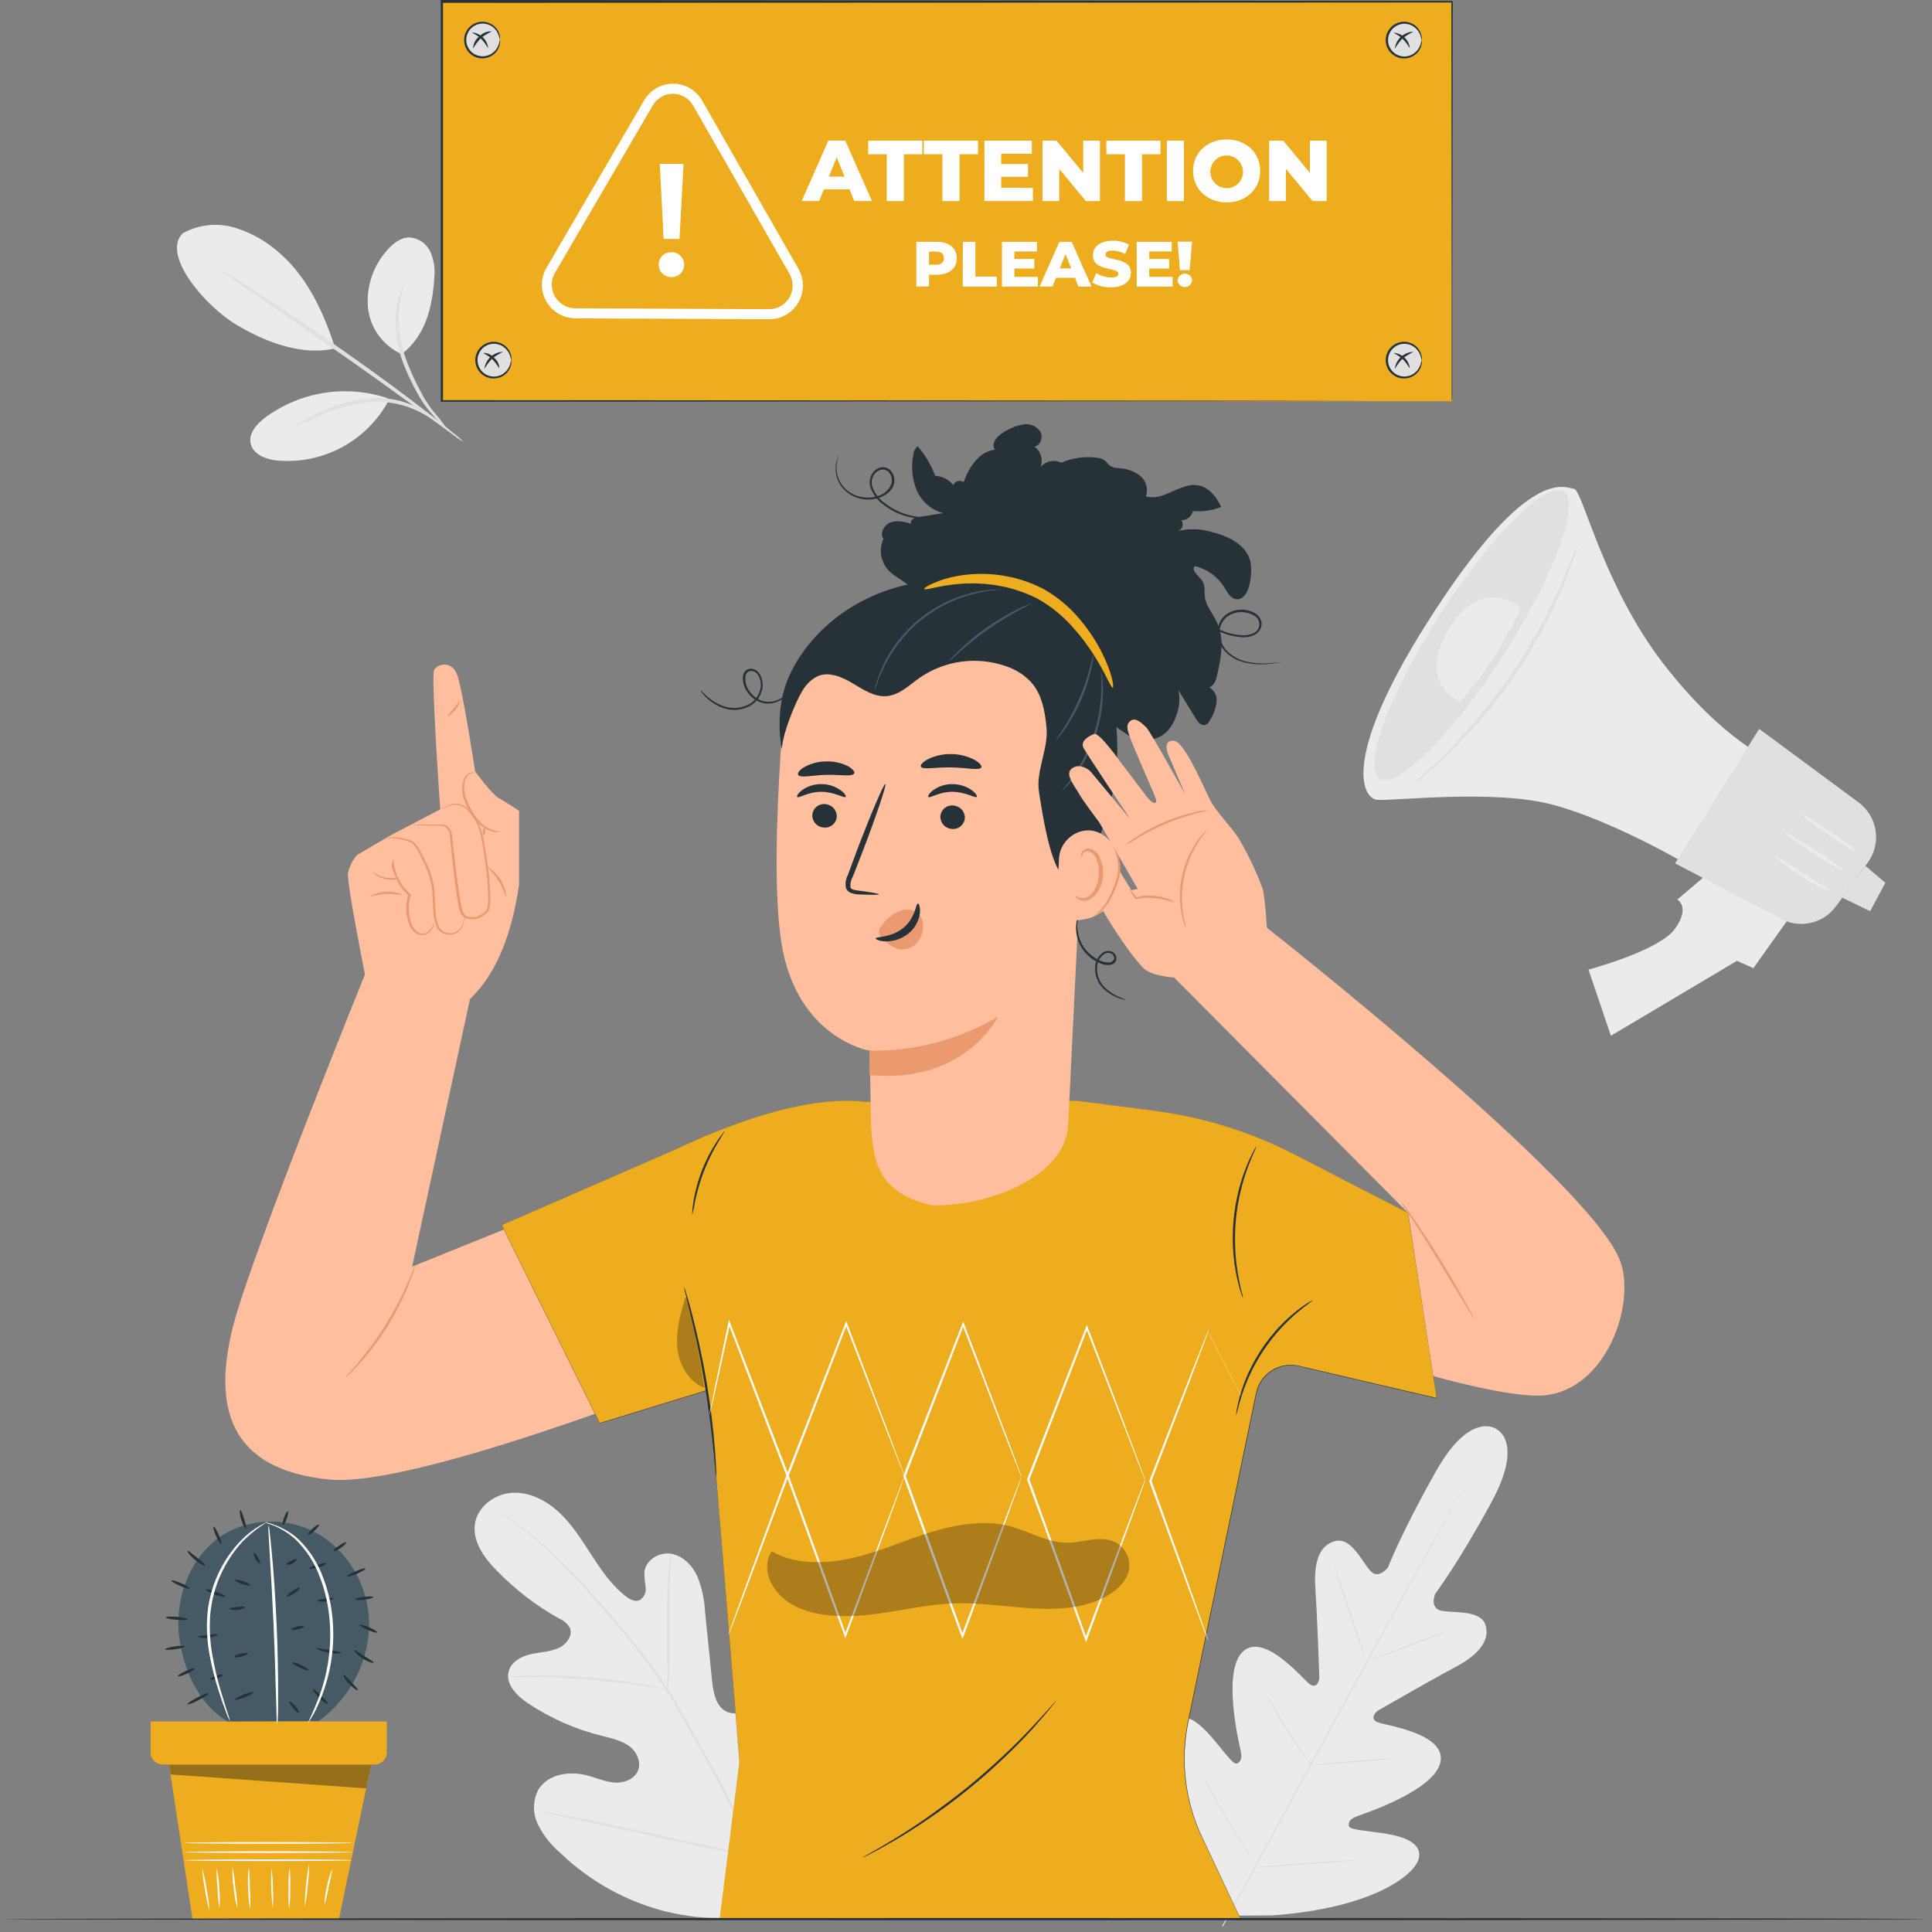 <svg width="235" height="235" viewBox="0 0 235 235" fill="none" xmlns="http://www.w3.org/2000/svg">
<rect x="0" y="0" width="235" height="235" fill="#808080" stroke="none"/>
<g id="Group 1000011490">
<path id="Vector" d="M22.226 28.376C23.191 27.84 24.255 27.505 25.354 27.391C26.452 27.276 27.563 27.385 28.618 27.71C30.726 28.367 32.655 29.496 34.259 31.013C37.455 33.863 39.511 38.3 40.763 42.37C36.161 43.467 31.265 40.985 28.863 39.568C25.065 37.357 19.562 31.013 22.226 28.376Z" fill="#EBEBEB"/>
<path id="Vector_2" d="M48.859 43.073C47.733 42.57 46.759 41.778 46.038 40.776C45.316 39.775 44.873 38.601 44.752 37.373C44.654 36.144 44.801 34.908 45.185 33.736C45.569 32.565 46.183 31.481 46.99 30.549C47.719 29.676 48.7 28.871 49.834 28.882C50.367 28.921 50.879 29.102 51.318 29.405C51.757 29.709 52.107 30.124 52.333 30.608C52.768 31.583 52.939 32.656 52.828 33.719C52.615 37.357 51.763 40.841 48.859 43.073Z" fill="#EBEBEB"/>
<path id="Vector_3" d="M54.377 52.193C53.648 51.597 52.983 50.925 52.395 50.19C51.723 49.411 51.144 48.556 50.669 47.643C50.065 46.546 49.531 45.411 49.071 44.245C48.231 42.099 47.935 39.779 48.208 37.49C48.319 36.803 48.497 36.129 48.741 35.477C48.814 35.231 48.929 35.001 49.082 34.795C49.162 34.827 48.741 35.828 48.549 37.533C48.383 39.761 48.716 41.997 49.524 44.08C49.973 45.227 50.487 46.347 51.063 47.436C51.507 48.336 52.042 49.187 52.662 49.977C53.282 50.676 53.855 51.417 54.377 52.193Z" fill="#E0E0E0"/>
<path id="Vector_4" d="M26.852 32.84C27.283 33.038 27.695 33.275 28.082 33.548C28.865 34.028 29.984 34.742 31.353 35.631C34.101 37.416 37.867 39.925 41.959 42.796C46.05 45.667 49.683 48.368 52.266 50.381C53.56 51.388 54.599 52.214 55.302 52.8C55.686 53.08 56.043 53.395 56.368 53.742C55.953 53.511 55.559 53.243 55.191 52.944L52.064 50.653C49.432 48.709 45.773 46.056 41.687 43.195L31.172 35.913L27.976 33.703C27.579 33.445 27.203 33.157 26.852 32.84Z" fill="#E0E0E0"/>
<path id="Vector_5" d="M47.052 48.4C44.58 47.592 41.95 47.385 39.383 47.797C36.815 48.208 34.382 49.226 32.285 50.765C31.22 51.559 30.155 52.763 30.512 54.041C30.869 55.32 32.355 55.863 33.67 56.012C36.42 56.267 39.184 55.702 41.613 54.389C44.043 53.077 46.029 51.074 47.323 48.635" fill="#EBEBEB"/>
<path id="Vector_6" d="M36.02 51.788C36.02 51.761 36.222 51.606 36.637 51.356C37.053 51.106 37.655 50.77 38.422 50.381C40.434 49.347 42.619 48.689 44.867 48.442C46.119 48.341 47.378 48.443 48.596 48.746C50.252 49.179 51.787 49.986 53.081 51.106C53.444 51.42 53.614 51.606 53.614 51.638C53.614 51.67 52.746 51.015 51.254 50.216C49.308 49.179 47.102 48.73 44.905 48.922C42.711 49.17 40.57 49.769 38.566 50.696C37.739 51.11 36.889 51.474 36.02 51.788Z" fill="#E0E0E0"/>
<path id="Vector_7" d="M94.968 231.437C102.048 225.263 102.714 215.153 101.446 206.267C101.238 204.786 101.233 203.199 100.38 201.969C99.528 200.738 97.786 200.024 96.519 200.791C95.453 201.431 95.128 202.773 94.622 203.902C93.951 205.416 92.865 206.708 91.49 207.631C90.595 208.222 89.455 208.648 88.464 208.233C87.101 207.663 86.76 205.905 86.611 204.424C86.326 201.665 86.046 198.904 85.769 196.141C85.698 194.65 85.387 193.18 84.847 191.789C84.235 190.436 83.079 189.237 81.625 188.992C80.17 188.747 78.519 189.754 78.38 191.235C78.39 191.854 78.441 192.471 78.535 193.083C78.578 193.389 78.529 193.7 78.396 193.977C78.262 194.255 78.049 194.487 77.784 194.644C77.209 194.884 76.575 194.527 76.085 194.143C74.391 192.812 73.15 190.995 71.972 189.184C70.795 187.373 69.644 185.514 68.084 184.033C66.523 182.552 64.461 181.465 62.331 181.577C60.2 181.689 58.069 183.239 57.766 185.375C57.462 187.511 58.9 189.509 60.429 191.054C62.664 193.35 65.219 195.311 68.014 196.876C68.553 197.098 69.005 197.489 69.303 197.989C69.73 198.943 68.899 200.024 67.961 200.45C66.896 200.94 65.686 200.951 64.547 201.212C63.407 201.473 62.208 202.118 61.883 203.258C61.441 204.856 62.879 206.283 64.238 207.189C66.957 209.001 69.968 210.332 73.139 211.125C74.268 211.408 75.456 211.658 76.415 212.303C77.374 212.947 78.034 214.258 77.624 215.323C77.214 216.388 75.882 216.921 74.716 216.82C73.549 216.719 72.468 216.223 71.333 215.93C69.202 215.398 66.603 215.802 65.474 217.704C65.142 218.352 64.964 219.069 64.955 219.797C64.946 220.525 65.105 221.245 65.42 221.902C66.069 223.208 66.975 224.369 68.084 225.316C71.725 228.844 76.238 231.34 81.161 232.55C86.056 233.679 90.478 233.653 94.984 231.432" fill="#EBEBEB"/>
<path id="Vector_8" d="M92.063 226.094C90.058 221.394 87.784 216.812 85.255 212.372L83.284 208.867C82.64 207.721 81.995 206.581 81.298 205.505C79.951 203.444 78.493 201.458 76.93 199.555C75.449 197.734 73.978 196.056 72.594 194.495C71.209 192.934 69.877 191.512 68.614 190.265C66.632 188.283 64.495 186.462 62.222 184.821C61.423 184.241 60.784 183.809 60.347 183.521L59.852 183.202C59.799 183.159 59.739 183.125 59.676 183.101L59.836 183.223L60.32 183.569C60.741 183.868 61.386 184.315 62.158 184.906C64.4 186.577 66.512 188.415 68.476 190.404C69.722 191.656 71.038 193.067 72.418 194.665C73.797 196.263 75.262 197.909 76.733 199.736C78.284 201.635 79.731 203.616 81.069 205.671C81.761 206.736 82.395 207.871 83.045 209.021C83.695 210.172 84.35 211.344 85.01 212.526C87.536 216.955 89.811 221.522 91.823 226.206" fill="#E0E0E0"/>
<path id="Vector_9" d="M81.22 205.506C81.265 205.292 81.29 205.074 81.294 204.856C81.332 204.44 81.358 203.833 81.385 203.082C81.433 201.585 81.433 199.518 81.422 197.222C81.412 194.926 81.422 192.876 81.513 191.363C81.55 190.617 81.582 190.015 81.614 189.6C81.641 189.382 81.641 189.162 81.614 188.944C81.554 189.155 81.515 189.371 81.497 189.589C81.433 190.004 81.369 190.606 81.31 191.352C81.188 192.849 81.129 194.921 81.14 197.212C81.151 199.502 81.14 201.5 81.177 203.071V204.84C81.167 205.063 81.182 205.286 81.22 205.506Z" fill="#E0E0E0"/>
<path id="Vector_10" d="M61.797 203.998C62.052 204.02 62.309 204.02 62.564 203.998C63.059 203.998 63.773 203.971 64.652 203.998C66.421 203.998 68.855 204.083 71.54 204.296C74.225 204.509 76.648 204.829 78.39 205.079C79.264 205.207 79.988 205.33 80.457 205.41C80.707 205.467 80.962 205.502 81.219 205.516C80.98 205.42 80.732 205.35 80.478 205.308C79.993 205.191 79.296 205.042 78.422 204.888C76.68 204.568 74.251 204.238 71.561 204.019C69.258 203.829 66.947 203.756 64.636 203.801C63.752 203.801 63.038 203.865 62.543 203.907C62.292 203.914 62.042 203.944 61.797 203.998Z" fill="#E0E0E0"/>
<path id="Vector_11" d="M91.795 225.763C91.842 225.687 91.878 225.605 91.901 225.518C91.965 225.327 92.051 225.087 92.152 224.794C92.365 224.165 92.653 223.249 92.993 222.131C93.681 219.851 94.522 216.67 95.406 213.149C96.291 209.628 97.111 206.443 97.745 204.152C98.054 203.039 98.315 202.123 98.501 201.441C98.587 201.148 98.651 200.908 98.709 200.7C98.739 200.617 98.755 200.528 98.757 200.439C98.714 200.517 98.68 200.599 98.656 200.684L98.4 201.409C98.187 202.038 97.9 202.959 97.559 204.099C96.877 206.379 96.03 209.559 95.145 213.08C94.261 216.601 93.446 219.781 92.812 222.072C92.498 223.185 92.242 224.101 92.051 224.783C91.971 225.082 91.901 225.316 91.848 225.524C91.82 225.601 91.803 225.682 91.795 225.763Z" fill="#E0E0E0"/>
<path id="Vector_12" d="M65.619 220.341C65.703 220.374 65.791 220.399 65.88 220.415L66.642 220.58L69.444 221.166C71.809 221.662 75.074 222.386 78.675 223.185C82.276 223.984 85.552 224.682 87.933 225.129C89.121 225.353 90.064 225.524 90.751 225.63L91.524 225.742C91.614 225.757 91.706 225.757 91.795 225.742C91.71 225.71 91.623 225.685 91.534 225.667L90.773 225.502L87.965 224.916C85.6 224.421 82.34 223.697 78.734 222.897C75.128 222.098 71.857 221.401 69.481 220.953C68.293 220.729 67.35 220.559 66.658 220.452L65.891 220.341C65.801 220.325 65.709 220.325 65.619 220.341Z" fill="#E0E0E0"/>
<path id="Vector_13" d="M218.674 110.171L213.278 117.762L211.27 116.872L195.944 125.986L193.217 117.938C193.217 117.938 201.814 115.647 203.732 112.984C205.65 110.32 204.02 109.415 204.02 109.415L208.462 105.648L218.674 110.171Z" fill="#EBEBEB"/>
<path id="Vector_14" d="M215.696 92.591C215.696 92.591 209.762 90.333 202.352 80.76C194.943 71.188 192.508 59.57 191.443 59.453C190.378 59.336 186.084 56.529 174.498 74.326C162.912 92.123 165.714 97.061 167.467 97.279C169.219 97.498 181.562 95.942 188.843 97.876C196.125 99.809 205.074 105.067 205.074 105.067L215.696 92.591Z" fill="#EBEBEB"/>
<path id="Vector_15" d="M227.196 104.912L224.532 108.583L223.328 110.229C222.536 111.314 221.357 112.054 220.035 112.297C218.713 112.54 217.349 112.267 216.222 111.534L203.752 105.014L213.98 88.66L226.072 97.599C227.186 98.423 227.93 99.654 228.14 101.024C228.351 102.394 228.011 103.792 227.196 104.912Z" fill="#E0E0E0"/>
<path id="Vector_16" d="M175.154 74.789C168.964 84.442 165.662 93.369 167.787 94.733C169.913 96.097 176.646 89.369 182.836 79.717C189.026 70.064 192.328 61.136 190.208 59.778C188.088 58.42 181.349 65.137 175.154 74.789Z" fill="#E0E0E0"/>
<path id="Vector_17" d="M227.478 110.831L224.074 109.185L226.897 105.317L229.327 107.374L227.478 110.831Z" fill="#E0E0E0"/>
<path id="Vector_18" d="M224.306 105.925C224.236 106.032 222.558 105.078 220.577 103.794C218.595 102.511 217.013 101.381 217.082 101.275C217.152 101.168 218.824 102.122 220.811 103.405C222.798 104.689 224.375 105.813 224.306 105.925Z" fill="#EBEBEB"/>
<path id="Vector_19" d="M225.767 103.586C225.697 103.693 224.169 102.776 222.395 101.541C220.621 100.305 219.199 99.223 219.289 99.117C219.38 99.01 220.887 99.927 222.661 101.162C224.435 102.398 225.841 103.458 225.767 103.586Z" fill="#EBEBEB"/>
<path id="Vector_20" d="M222.514 108.338C222.488 108.396 222.078 108.237 221.449 107.928C221.124 107.773 220.746 107.581 220.325 107.363C219.904 107.145 219.489 106.83 219.031 106.548C217.214 105.36 215.835 104.252 215.92 104.156C216.005 104.06 217.486 104.982 219.286 106.165C219.734 106.452 220.149 106.761 220.549 107.001C220.948 107.241 221.305 107.454 221.614 107.64C222.205 108.018 222.562 108.279 222.514 108.338Z" fill="#EBEBEB"/>
<path id="Vector_21" d="M185.014 73.895C185.014 73.895 180.171 69.804 176.192 76.558C172.213 83.312 177.652 85.347 177.652 85.347C180.633 81.895 183.111 78.04 185.014 73.895Z" fill="#EBEBEB"/>
<path id="Vector_22" d="M191.949 66.17C191.849 66.63 191.712 67.08 191.539 67.518C191.24 68.37 190.809 69.611 190.239 71.129C189.898 71.87 189.53 72.679 189.131 73.542L188.513 74.885L188.183 75.588C188.071 75.822 187.927 76.051 187.799 76.286L186.137 79.216C185.993 79.471 185.85 79.748 185.7 79.983C185.551 80.217 185.37 80.478 185.21 80.734L184.161 82.225L183.138 83.749C182.962 83.994 182.808 84.281 182.605 84.484L182.073 85.171C181.338 86.082 180.624 86.955 179.942 87.792C179.766 87.999 179.606 88.207 179.409 88.404L178.877 88.964L177.849 90.029L176.005 91.941C174.807 93.007 173.805 93.875 173.124 94.466C172.781 94.79 172.411 95.083 172.016 95.34C172.316 94.978 172.646 94.641 173.001 94.333L175.787 91.702C176.32 91.105 176.932 90.455 177.577 89.763L178.573 88.697L179.106 88.133C179.281 87.941 179.436 87.728 179.606 87.52C180.267 86.684 180.965 85.81 181.689 84.905L182.222 84.217C182.408 83.988 182.563 83.733 182.755 83.488L183.783 81.98L184.811 80.473C184.976 80.222 185.157 79.988 185.301 79.732L185.759 78.954C186.34 77.948 186.899 76.978 187.437 76.057C187.565 75.822 187.709 75.604 187.826 75.369C187.943 75.135 188.05 74.906 188.156 74.677L188.795 73.351C189.211 72.498 189.594 71.706 189.946 70.975C190.542 69.494 191.011 68.311 191.379 67.427C191.533 66.993 191.724 66.572 191.949 66.17Z" fill="#E0E0E0"/>
<path id="Vector_23" d="M181.954 173.8C181.954 173.8 185.475 175.222 181.422 182.701C177.368 190.18 174.571 193.861 174.571 193.861C174.571 193.861 173.836 195.602 175.312 195.917C176.787 196.231 180.058 195.789 180.676 197.621C181.294 199.454 179.898 201.254 177.091 202.74C174.284 204.227 168.248 207.7 167.705 208.014C167.162 208.328 166.639 209.127 167.593 209.5C168.546 209.873 175.876 210.832 175.216 214.294C174.555 217.757 166.048 220.564 165.132 220.894C164.216 221.225 163.981 221.608 164.067 222.109C164.152 222.61 166.618 222.706 168.69 223.062C170.762 223.419 173.096 224.192 172.547 226.147C171.998 228.102 166.9 232.108 154.755 232.981L149.103 233.018L146.152 228.166C140.469 217.395 141.172 210.954 142.541 209.452C143.91 207.95 145.806 209.527 147.202 211.093C148.597 212.659 149.993 214.726 150.451 214.513C150.909 214.3 151.117 213.9 150.909 212.947C150.701 211.993 148.619 203.262 151.192 200.881C153.764 198.5 158.447 204.205 159.272 204.829C160.098 205.452 160.498 204.562 160.476 203.944C160.455 203.326 160.215 196.359 159.992 193.189C159.768 190.02 160.492 187.905 162.442 187.442C164.392 186.978 165.681 190.004 166.703 191.091C167.726 192.177 168.834 190.632 168.834 190.632C168.834 190.632 170.496 186.328 174.694 178.913C178.891 171.498 182.029 173.831 182.029 173.831" fill="#EBEBEB"/>
<path id="Vector_24" d="M148.747 234.34C151.81 228.89 157.089 219.116 161.665 210.747C166.241 202.378 170.385 194.809 173.421 189.344C174.939 186.622 176.165 184.411 177.022 182.877L177.997 181.119L178.247 180.661C178.277 180.609 178.304 180.556 178.327 180.501L178.231 180.65C178.168 180.757 178.082 180.911 177.965 181.103L176.958 182.829C176.09 184.342 174.828 186.558 173.315 189.269C170.252 194.718 166.086 202.283 161.51 210.646C156.935 219.009 151.666 228.816 148.641 234.281" fill="#E0E0E0"/>
<path id="Vector_25" d="M176.123 198.415C175.989 198.432 175.856 198.464 175.729 198.511C175.473 198.585 175.117 198.703 174.664 198.852C173.774 199.155 172.533 199.603 171.217 200.12L167.808 201.473L166.769 201.867C166.639 201.908 166.514 201.963 166.396 202.032C166.53 202.012 166.662 201.98 166.791 201.936C167.046 201.862 167.409 201.739 167.856 201.59C168.746 201.276 169.955 200.817 171.292 200.301L174.717 198.985L175.756 198.596C175.885 198.55 176.008 198.489 176.123 198.415Z" fill="#E0E0E0"/>
<path id="Vector_26" d="M166.018 201.643C166.066 201.643 165.256 199.075 164.207 195.938C163.157 192.8 162.278 190.286 162.231 190.286C162.183 190.286 162.998 192.854 164.042 195.991C165.086 199.129 165.97 201.659 166.018 201.643Z" fill="#E0E0E0"/>
<path id="Vector_27" d="M159.573 214.791C159.514 214.664 159.441 214.544 159.355 214.434C159.179 214.183 158.961 213.874 158.705 213.501C158.172 212.713 157.416 211.621 156.638 210.385C155.86 209.149 155.184 208.009 154.71 207.189L154.14 206.209C154.078 206.084 154.003 205.967 153.916 205.857C153.956 205.991 154.012 206.12 154.081 206.241C154.198 206.481 154.374 206.827 154.614 207.253C155.067 208.1 155.722 209.251 156.505 210.492C157.288 211.733 158.05 212.814 158.636 213.587C158.923 213.97 159.168 214.279 159.328 214.487C159.4 214.595 159.482 214.697 159.573 214.791Z" fill="#E0E0E0"/>
<path id="Vector_28" d="M169.356 213.901C169.227 213.887 169.097 213.887 168.967 213.901L167.902 213.954C167.018 214.008 165.771 214.098 164.45 214.205C163.129 214.311 161.883 214.418 160.998 214.508L159.96 214.62C159.829 214.622 159.7 214.643 159.576 214.684C159.705 214.698 159.836 214.698 159.965 214.684L161.03 214.631C161.915 214.578 163.135 214.487 164.482 214.38C165.83 214.274 167.05 214.167 167.929 214.077L168.994 213.965C169.117 213.958 169.238 213.936 169.356 213.901Z" fill="#E0E0E0"/>
<path id="Vector_29" d="M165.143 226.248C164.978 226.234 164.813 226.234 164.648 226.248L163.305 226.317C162.171 226.381 160.605 226.477 158.879 226.599C157.153 226.722 155.587 226.844 154.457 226.94L153.115 227.063C152.95 227.072 152.786 227.093 152.625 227.127C152.79 227.147 152.956 227.147 153.12 227.127L154.463 227.063C155.597 226.999 157.164 226.898 158.889 226.775C160.615 226.653 162.181 226.535 163.311 226.439L164.653 226.317C164.818 226.309 164.982 226.285 165.143 226.248Z" fill="#E0E0E0"/>
<path id="Vector_30" d="M152.919 227.042C152.845 226.881 152.756 226.727 152.652 226.584L151.88 225.369C151.225 224.346 150.325 222.929 149.376 221.337C148.428 219.744 147.608 218.279 147.022 217.214L146.34 215.935C146.261 215.778 146.17 215.626 146.068 215.482C146.124 215.65 146.195 215.813 146.281 215.967C146.425 216.276 146.649 216.718 146.926 217.256C147.485 218.322 148.295 219.813 149.243 221.406C150.191 222.999 151.108 224.416 151.789 225.422C152.13 225.955 152.413 226.333 152.615 226.605C152.706 226.757 152.808 226.903 152.919 227.042Z" fill="#E0E0E0"/>
<path id="Vector_31" d="M176.584 0.208H53.688V48.805H176.584V0.208Z" fill="#EEAD1F"/>
<path id="Vector_32" d="M176.586 48.805C176.586 48.805 176.586 48.507 176.586 47.942C176.586 47.377 176.586 46.53 176.586 45.428C176.586 43.222 176.586 39.973 176.586 35.781C176.586 27.401 176.554 15.261 176.533 0.208L176.629 0.304L53.743 0.346L53.882 0.208C53.882 17.206 53.882 33.629 53.882 48.805L53.748 48.672L141.855 48.73L167.424 48.768H174.269H176.038H176.645H176.054H174.301H167.488L141.946 48.805L53.748 48.869H53.615V48.736C53.615 33.559 53.615 17.137 53.615 0.139V0H53.764L176.586 0.117H176.703V0.213C176.703 15.293 176.661 27.449 176.65 35.845C176.65 40.026 176.65 43.27 176.65 45.47C176.65 46.568 176.65 47.399 176.65 47.968C176.65 48.538 176.586 48.805 176.586 48.805Z" fill="#263238"/>
<path id="Vector_33" d="M69.975 38.721C69.258 38.717 68.555 38.525 67.936 38.163C67.317 37.801 66.804 37.282 66.448 36.659C66.093 36.036 65.908 35.331 65.912 34.614C65.916 33.897 66.109 33.193 66.47 32.574L78.349 12.209C78.707 11.589 79.223 11.075 79.844 10.718C80.466 10.362 81.17 10.176 81.886 10.18C82.603 10.181 83.307 10.373 83.925 10.735C84.544 11.097 85.055 11.617 85.407 12.241L97.126 32.707C97.483 33.331 97.669 34.037 97.665 34.755C97.662 35.473 97.47 36.177 97.109 36.797C96.747 37.418 96.228 37.932 95.605 38.288C94.982 38.645 94.275 38.831 93.558 38.828L69.986 38.721H69.975ZM81.886 11.405C81.383 11.4 80.887 11.529 80.45 11.779C80.013 12.029 79.65 12.391 79.399 12.827L67.504 33.187C67.251 33.621 67.117 34.114 67.114 34.617C67.112 35.119 67.242 35.614 67.49 36.05C67.739 36.487 68.098 36.851 68.531 37.106C68.964 37.36 69.457 37.497 69.96 37.501L93.531 37.608C94.035 37.611 94.531 37.481 94.969 37.232C95.407 36.982 95.771 36.621 96.025 36.186C96.279 35.75 96.414 35.255 96.415 34.751C96.417 34.247 96.286 33.752 96.034 33.314L84.315 12.848C84.072 12.417 83.719 12.056 83.293 11.803C82.867 11.55 82.382 11.413 81.886 11.405Z" fill="white"/>
<path id="Vector_34" d="M80.115 32.18C80.116 31.974 80.158 31.771 80.24 31.583C80.321 31.394 80.441 31.224 80.59 31.084C80.74 30.943 80.917 30.834 81.11 30.765C81.303 30.695 81.508 30.665 81.713 30.677C82.115 30.677 82.499 30.837 82.783 31.12C83.067 31.404 83.226 31.789 83.226 32.19C83.226 32.591 83.067 32.976 82.783 33.26C82.499 33.544 82.115 33.703 81.713 33.703C81.507 33.713 81.301 33.681 81.107 33.609C80.914 33.537 80.737 33.427 80.588 33.284C80.438 33.142 80.319 32.97 80.238 32.78C80.157 32.59 80.115 32.386 80.115 32.18ZM80.254 19.928H83.146L82.651 29.063H80.717L80.254 19.928Z" fill="white"/>
<path id="Vector_35" d="M103.331 23.022H100.225L99.644 24.45H97.514L100.758 17.099H102.809L106.063 24.45H103.901L103.331 23.022ZM102.723 21.488L101.781 19.134L100.832 21.488H102.723Z" fill="white"/>
<path id="Vector_36" d="M107.859 18.762H105.605V17.11H112.189V18.762H109.942V24.461H107.859V18.762Z" fill="white"/>
<path id="Vector_37" d="M114.632 18.762H112.373V17.11H118.957V18.762H116.709V24.461H114.632V18.762Z" fill="white"/>
<path id="Vector_38" d="M125.64 22.853V24.451H119.738V17.11H125.507V18.708H121.778V19.95H125.044V21.505H121.778V22.847L125.64 22.853Z" fill="white"/>
<path id="Vector_39" d="M133.792 17.11V24.461H132.082L128.838 20.541V24.461H126.803V17.11H128.513L131.757 21.026V17.11H133.792Z" fill="white"/>
<path id="Vector_40" d="M136.833 18.762H134.574V17.11H141.158V18.762H138.91V24.461H136.833V18.762Z" fill="white"/>
<path id="Vector_41" d="M141.932 17.11H144.009V24.461H141.932V17.11Z" fill="white"/>
<path id="Vector_42" d="M145.115 20.786C145.115 18.58 146.852 16.961 149.201 16.961C151.55 16.961 153.287 18.559 153.287 20.786C153.287 23.012 151.555 24.621 149.201 24.621C146.846 24.621 145.115 22.991 145.115 20.786ZM151.188 20.786C151.166 20.398 151.031 20.026 150.8 19.714C150.569 19.402 150.251 19.165 149.887 19.032C149.523 18.898 149.127 18.875 148.749 18.963C148.371 19.052 148.028 19.25 147.761 19.532C147.494 19.813 147.316 20.167 147.248 20.549C147.18 20.931 147.225 21.325 147.378 21.681C147.531 22.038 147.786 22.342 148.11 22.556C148.433 22.77 148.813 22.884 149.201 22.884C149.472 22.887 149.741 22.834 149.991 22.728C150.241 22.622 150.466 22.466 150.652 22.269C150.839 22.072 150.983 21.838 151.075 21.583C151.167 21.328 151.205 21.056 151.188 20.786Z" fill="white"/>
<path id="Vector_43" d="M161.373 17.11V24.461H159.657L156.413 20.541V24.461H154.373V17.11H156.088L159.332 21.026V17.11H161.373Z" fill="white"/>
<path id="Vector_44" d="M116.376 31.413C116.376 32.648 115.438 33.421 113.952 33.421H113.004V34.843H111.459V29.415H113.952C115.443 29.415 116.376 30.166 116.376 31.413ZM114.815 31.413C114.815 30.88 114.495 30.608 113.856 30.608H113.004V32.206H113.845C114.495 32.206 114.815 31.908 114.815 31.413Z" fill="white"/>
<path id="Vector_45" d="M117.123 29.415H118.641V33.645H121.246V34.864H117.102L117.123 29.415Z" fill="white"/>
<path id="Vector_46" d="M126.246 33.676V34.864H121.873V29.415H126.135V30.587H123.386V31.503H125.81V32.659H123.386V33.676H126.246Z" fill="white"/>
<path id="Vector_47" d="M130.753 33.788H128.452L128.021 34.854H126.449L128.857 29.415H130.359L132.772 34.864H131.174L130.753 33.788ZM130.306 32.648L129.603 30.907L128.905 32.648H130.306Z" fill="white"/>
<path id="Vector_48" d="M132.842 34.353L133.348 33.218C133.887 33.559 134.51 33.743 135.148 33.751C135.788 33.751 136.038 33.57 136.038 33.304C136.038 32.441 132.938 33.075 132.938 31.05C132.938 30.076 133.731 29.282 135.351 29.282C136.039 29.269 136.719 29.433 137.327 29.756L136.853 30.901C136.391 30.637 135.872 30.493 135.34 30.48C134.696 30.48 134.461 30.699 134.461 30.971C134.461 31.802 137.556 31.178 137.556 33.192C137.556 34.14 136.762 34.95 135.138 34.95C134.331 34.972 133.535 34.765 132.842 34.353Z" fill="white"/>
<path id="Vector_49" d="M142.639 33.676V34.864H138.266V29.415H142.527V30.587H139.789V31.503H142.213V32.659H139.789V33.676H142.639Z" fill="white"/>
<path id="Vector_50" d="M143.24 34.097C143.258 33.875 143.358 33.668 143.521 33.517C143.685 33.365 143.899 33.282 144.122 33.282C144.344 33.282 144.559 33.365 144.722 33.517C144.886 33.668 144.986 33.875 145.003 34.097C144.986 34.319 144.886 34.526 144.722 34.678C144.559 34.829 144.344 34.913 144.122 34.913C143.899 34.913 143.685 34.829 143.521 34.678C143.358 34.526 143.258 34.319 143.24 34.097ZM143.24 29.394H144.998L144.705 32.861H143.528L143.24 29.394Z" fill="white"/>
<path id="Vector_51" d="M60.801 4.858C60.801 5.28 60.676 5.692 60.441 6.042C60.207 6.392 59.875 6.666 59.485 6.827C59.096 6.988 58.667 7.03 58.254 6.948C57.841 6.866 57.461 6.663 57.163 6.365C56.865 6.067 56.662 5.687 56.58 5.274C56.498 4.861 56.54 4.432 56.701 4.043C56.862 3.654 57.136 3.321 57.486 3.087C57.836 2.853 58.248 2.728 58.67 2.728C59.235 2.728 59.777 2.952 60.176 3.352C60.576 3.751 60.801 4.293 60.801 4.858Z" fill="#E0E0E0"/>
<path id="Vector_52" d="M60.798 4.858C60.798 4.858 60.798 4.671 60.676 4.357C60.544 3.916 60.273 3.529 59.903 3.254C59.633 3.057 59.317 2.93 58.985 2.885C58.654 2.839 58.316 2.876 58.002 2.993C57.623 3.136 57.296 3.391 57.066 3.724C56.835 4.057 56.712 4.453 56.712 4.858C56.712 5.263 56.835 5.658 57.066 5.991C57.296 6.324 57.623 6.579 58.002 6.722C58.316 6.838 58.654 6.875 58.986 6.828C59.318 6.782 59.633 6.654 59.903 6.456C60.272 6.183 60.543 5.798 60.676 5.358C60.772 5.039 60.772 4.826 60.798 4.826C60.84 5.001 60.84 5.183 60.798 5.358C60.703 5.854 60.435 6.299 60.042 6.616C59.747 6.852 59.396 7.009 59.023 7.071C58.649 7.132 58.267 7.097 57.911 6.967C57.483 6.809 57.114 6.523 56.853 6.149C56.593 5.775 56.453 5.33 56.453 4.874C56.453 4.418 56.593 3.972 56.853 3.598C57.114 3.224 57.483 2.938 57.911 2.78C58.266 2.65 58.649 2.613 59.022 2.674C59.395 2.735 59.746 2.89 60.042 3.126C60.434 3.433 60.704 3.869 60.804 4.357C60.84 4.522 60.838 4.693 60.798 4.858Z" fill="#263238"/>
<path id="Vector_53" d="M59.826 3.814C59.351 4.042 58.901 4.319 58.484 4.64C58.126 5.026 57.81 5.45 57.541 5.902C57.55 5.617 57.623 5.338 57.754 5.084C57.885 4.831 58.07 4.61 58.297 4.437C58.491 4.228 58.728 4.063 58.992 3.955C59.257 3.848 59.541 3.799 59.826 3.814Z" fill="#263238"/>
<path id="Vector_54" d="M59.373 5.796C59.293 5.822 59.064 5.263 58.526 4.73C57.988 4.198 57.413 4.027 57.434 3.947C57.915 3.993 58.366 4.197 58.717 4.528C59.069 4.859 59.299 5.297 59.373 5.774V5.796Z" fill="#263238"/>
<path id="Vector_55" d="M62.178 43.84C62.178 44.261 62.053 44.673 61.818 45.023C61.584 45.374 61.252 45.647 60.862 45.808C60.473 45.97 60.044 46.012 59.631 45.929C59.218 45.847 58.838 45.644 58.54 45.346C58.242 45.048 58.039 44.669 57.957 44.255C57.875 43.842 57.917 43.414 58.078 43.024C58.239 42.635 58.513 42.302 58.863 42.068C59.213 41.834 59.625 41.709 60.047 41.709C60.612 41.709 61.154 41.934 61.553 42.333C61.953 42.733 62.178 43.275 62.178 43.84Z" fill="#E0E0E0"/>
<path id="Vector_56" d="M62.173 43.84C62.147 43.84 62.147 43.648 62.051 43.307C61.918 42.868 61.647 42.483 61.278 42.21C60.982 41.987 60.629 41.852 60.259 41.818C59.89 41.785 59.518 41.855 59.187 42.021C58.855 42.187 58.576 42.442 58.381 42.758C58.186 43.073 58.082 43.437 58.082 43.808C58.082 44.179 58.186 44.542 58.381 44.858C58.576 45.173 58.855 45.428 59.187 45.594C59.518 45.76 59.89 45.831 60.259 45.797C60.629 45.764 60.982 45.628 61.278 45.406C61.648 45.131 61.919 44.745 62.051 44.303C62.147 43.989 62.147 43.77 62.173 43.802C62.217 43.977 62.217 44.16 62.173 44.335C62.071 44.822 61.801 45.257 61.412 45.566C61.118 45.796 60.772 45.948 60.404 46.008C60.036 46.069 59.659 46.036 59.307 45.912C58.871 45.759 58.492 45.474 58.224 45.097C57.956 44.719 57.812 44.268 57.812 43.805C57.812 43.342 57.956 42.891 58.224 42.513C58.492 42.136 58.871 41.851 59.307 41.698C59.659 41.574 60.036 41.541 60.404 41.602C60.772 41.662 61.118 41.815 61.412 42.044C61.801 42.353 62.071 42.789 62.173 43.275C62.22 43.46 62.22 43.654 62.173 43.84Z" fill="#263238"/>
<path id="Vector_57" d="M61.195 42.796C60.719 43.022 60.269 43.298 59.853 43.622C59.495 44.006 59.179 44.427 58.91 44.879C58.979 44.316 59.247 43.796 59.666 43.413C60.086 43.031 60.628 42.812 61.195 42.796Z" fill="#263238"/>
<path id="Vector_58" d="M60.74 44.778C60.66 44.778 60.431 44.245 59.893 43.713C59.355 43.18 58.78 43.004 58.801 42.93C59.045 42.928 59.285 42.979 59.507 43.079C59.728 43.179 59.926 43.327 60.085 43.51C60.279 43.662 60.438 43.854 60.551 44.073C60.664 44.291 60.729 44.532 60.74 44.778Z" fill="#263238"/>
<path id="Vector_59" d="M172.908 4.911C172.908 5.332 172.783 5.744 172.549 6.095C172.315 6.445 171.982 6.718 171.593 6.88C171.203 7.041 170.775 7.083 170.362 7.001C169.948 6.919 169.569 6.716 169.271 6.418C168.973 6.12 168.77 5.74 168.687 5.327C168.605 4.913 168.647 4.485 168.809 4.096C168.97 3.706 169.243 3.373 169.593 3.139C169.944 2.905 170.356 2.78 170.777 2.78C171.342 2.78 171.884 3.005 172.284 3.404C172.684 3.804 172.908 4.346 172.908 4.911Z" fill="#E0E0E0"/>
<path id="Vector_60" d="M172.91 4.911C172.91 4.911 172.883 4.719 172.792 4.378C172.661 3.937 172.387 3.552 172.015 3.281C171.718 3.06 171.367 2.927 170.999 2.894C170.631 2.862 170.261 2.933 169.931 3.099C169.601 3.264 169.323 3.519 169.129 3.833C168.936 4.148 168.833 4.51 168.833 4.879C168.833 5.248 168.936 5.611 169.129 5.925C169.323 6.239 169.601 6.494 169.931 6.659C170.261 6.825 170.631 6.896 170.999 6.864C171.367 6.832 171.718 6.698 172.015 6.477C172.387 6.203 172.66 5.817 172.792 5.374C172.883 5.06 172.888 4.874 172.91 4.874C172.958 5.048 172.958 5.232 172.91 5.406C172.81 5.894 172.54 6.33 172.148 6.637C171.855 6.868 171.509 7.021 171.141 7.082C170.773 7.143 170.395 7.109 170.044 6.983C169.607 6.83 169.228 6.545 168.961 6.168C168.693 5.791 168.549 5.339 168.549 4.876C168.549 4.414 168.693 3.962 168.961 3.585C169.228 3.207 169.607 2.922 170.044 2.77C170.395 2.646 170.772 2.612 171.14 2.673C171.508 2.733 171.855 2.886 172.148 3.116C172.54 3.434 172.806 3.882 172.899 4.378C172.95 4.552 172.954 4.736 172.91 4.911Z" fill="#263238"/>
<path id="Vector_61" d="M171.941 3.846C171.465 4.07 171.014 4.347 170.599 4.671C170.24 5.055 169.924 5.477 169.656 5.929C169.725 5.365 169.993 4.845 170.413 4.463C170.832 4.081 171.374 3.862 171.941 3.846Z" fill="#263238"/>
<path id="Vector_62" d="M171.481 5.822C171.407 5.822 171.177 5.289 170.639 4.757C170.101 4.224 169.526 4.054 169.547 3.974C170.029 4.014 170.483 4.216 170.834 4.548C171.186 4.88 171.414 5.322 171.481 5.801V5.822Z" fill="#263238"/>
<path id="Vector_63" d="M172.908 43.84C172.908 44.261 172.783 44.673 172.549 45.023C172.315 45.374 171.982 45.647 171.593 45.808C171.203 45.97 170.775 46.012 170.362 45.929C169.948 45.847 169.569 45.644 169.271 45.346C168.973 45.048 168.77 44.669 168.687 44.255C168.605 43.842 168.647 43.414 168.809 43.024C168.97 42.635 169.243 42.302 169.593 42.068C169.944 41.834 170.356 41.709 170.777 41.709C171.342 41.709 171.884 41.934 172.284 42.333C172.684 42.733 172.908 43.275 172.908 43.84Z" fill="#E0E0E0"/>
<path id="Vector_64" d="M172.91 43.84C172.91 43.84 172.883 43.648 172.792 43.307C172.661 42.866 172.387 42.48 172.015 42.21C171.718 41.989 171.367 41.855 170.999 41.823C170.631 41.791 170.261 41.862 169.931 42.027C169.601 42.193 169.323 42.447 169.129 42.762C168.936 43.076 168.833 43.438 168.833 43.808C168.833 44.177 168.936 44.539 169.129 44.854C169.323 45.168 169.601 45.422 169.931 45.588C170.261 45.754 170.631 45.825 170.999 45.792C171.367 45.76 171.718 45.626 172.015 45.406C172.387 45.132 172.66 44.745 172.792 44.303C172.883 43.989 172.888 43.77 172.91 43.802C172.959 43.977 172.959 44.161 172.91 44.335C172.807 44.822 172.538 45.257 172.148 45.566C171.855 45.796 171.508 45.948 171.14 46.008C170.772 46.069 170.395 46.036 170.044 45.912C169.607 45.759 169.228 45.474 168.961 45.097C168.693 44.719 168.549 44.268 168.549 43.805C168.549 43.342 168.693 42.891 168.961 42.513C169.228 42.136 169.607 41.851 170.044 41.698C170.395 41.574 170.772 41.541 171.14 41.602C171.508 41.662 171.855 41.815 172.148 42.044C172.538 42.353 172.807 42.789 172.91 43.275C172.963 43.459 172.963 43.655 172.91 43.84Z" fill="#263238"/>
<path id="Vector_65" d="M171.941 42.796C171.465 43.02 171.014 43.297 170.599 43.622C170.239 44.004 169.923 44.426 169.656 44.879C169.725 44.316 169.993 43.796 170.413 43.413C170.832 43.031 171.374 42.812 171.941 42.796Z" fill="#263238"/>
<path id="Vector_66" d="M171.481 44.778C171.407 44.778 171.177 44.245 170.639 43.713C170.101 43.18 169.526 43.004 169.547 42.93C170.029 42.97 170.483 43.172 170.834 43.504C171.186 43.836 171.414 44.278 171.481 44.757V44.778Z" fill="#263238"/>
<path id="Vector_67" d="M20.365 213.379L23.428 233.499H41.215L45.343 213.667L20.365 213.379Z" fill="#EEAD1F"/>
<path id="Vector_68" d="M42.857 226.27C42.857 226.328 38.298 226.371 32.678 226.371C27.058 226.371 22.498 226.328 22.498 226.27C22.498 226.211 27.058 226.163 32.678 226.163C38.298 226.163 42.857 226.211 42.857 226.27Z" fill="#FAFAFA"/>
<path id="Vector_69" d="M42.924 225.279C42.924 225.338 38.337 225.385 32.675 225.385C27.012 225.385 22.426 225.338 22.426 225.279C22.426 225.22 27.018 225.178 32.675 225.178C38.332 225.178 42.924 225.22 42.924 225.279Z" fill="#FAFAFA"/>
<path id="Vector_70" d="M42.887 224.16C42.887 224.218 38.301 224.266 32.643 224.266C26.986 224.266 22.395 224.218 22.395 224.16C22.395 224.101 26.981 224.059 32.643 224.059C38.306 224.059 42.887 224.107 42.887 224.16Z" fill="#FAFAFA"/>
<path id="Vector_71" d="M25.467 232.369C25.225 231.539 25.047 230.691 24.935 229.833C24.754 228.987 24.64 228.129 24.594 227.266C24.84 228.093 25.019 228.939 25.126 229.796C25.311 230.643 25.426 231.503 25.467 232.369Z" fill="#FAFAFA"/>
<path id="Vector_72" d="M26.683 232.135C26.557 231.316 26.482 230.491 26.459 229.663C26.369 228.839 26.33 228.01 26.342 227.181C26.538 227.989 26.647 228.816 26.667 229.647C26.757 230.474 26.762 231.307 26.683 232.135Z" fill="#FAFAFA"/>
<path id="Vector_73" d="M28.885 232.13C28.641 231.305 28.486 230.457 28.422 229.599C28.287 228.749 28.24 227.886 28.283 227.026C28.446 227.868 28.561 228.718 28.629 229.573C28.761 230.42 28.846 231.273 28.885 232.13Z" fill="#FAFAFA"/>
<path id="Vector_74" d="M30.432 232.236C30.262 231.389 30.18 230.526 30.187 229.663C30.122 228.801 30.149 227.935 30.267 227.079C30.358 227.935 30.401 228.796 30.394 229.657C30.459 230.515 30.471 231.376 30.432 232.236Z" fill="#FAFAFA"/>
<path id="Vector_75" d="M33.175 232.135C32.982 230.51 32.927 228.873 33.01 227.239C33.139 228.055 33.201 228.88 33.197 229.706C33.256 230.515 33.249 231.327 33.175 232.135Z" fill="#FAFAFA"/>
<path id="Vector_76" d="M35.173 232.241C35.082 231.401 35.055 230.555 35.093 229.71C35.064 228.867 35.105 228.022 35.215 227.186C35.314 228.023 35.343 228.868 35.301 229.71C35.329 230.556 35.287 231.402 35.173 232.241Z" fill="#FAFAFA"/>
<path id="Vector_77" d="M37.055 231.969C37.09 230.203 37.268 228.443 37.587 226.706C37.605 227.597 37.553 228.487 37.433 229.369C37.376 230.245 37.25 231.114 37.055 231.969Z" fill="#FAFAFA"/>
<path id="Vector_78" d="M39.471 231.709C39.476 230.95 39.576 230.195 39.769 229.461C39.9 228.714 40.122 227.986 40.429 227.293C40.322 228.038 40.17 228.776 39.977 229.504C39.849 230.248 39.68 230.984 39.471 231.709Z" fill="#FAFAFA"/>
<path id="Vector_79" d="M18.324 209.389V213.155C18.323 213.349 18.361 213.542 18.436 213.722C18.51 213.902 18.619 214.066 18.756 214.203C18.894 214.341 19.058 214.45 19.238 214.524C19.418 214.599 19.61 214.636 19.805 214.636H45.566C45.959 214.636 46.335 214.48 46.613 214.202C46.891 213.924 47.047 213.548 47.047 213.155V209.389H18.324Z" fill="#EEAD1F"/>
<g id="Group" opacity="0.4">
<path id="Vector_80" d="M20.557 214.642L20.77 215.84L44.538 217.534L45.14 214.642H20.557Z" fill="#121212"/>
</g>
<path id="Vector_81" d="M27.667 209.379C23.879 207.184 21.855 202.081 21.706 197.905C21.557 193.728 23.304 189.382 26.719 186.968C30.33 184.449 35.471 184.491 39.178 186.867C41.01 188.101 42.497 189.783 43.496 191.753C44.496 193.723 44.975 195.916 44.889 198.123C44.764 200.328 44.151 202.477 43.094 204.416C42.038 206.356 40.564 208.036 38.779 209.336" fill="#455A64"/>
<path id="Vector_82" d="M33.71 209.784C33.655 209.467 33.632 209.146 33.641 208.825C33.641 208.143 33.593 207.269 33.566 206.22C33.508 204.02 33.423 200.984 33.274 197.628C33.124 194.272 32.949 191.235 32.81 189.046C32.746 187.981 32.693 187.123 32.656 186.441C32.628 186.122 32.628 185.801 32.656 185.482C32.74 185.792 32.791 186.11 32.81 186.431C32.885 187.043 32.975 187.927 33.077 189.025C33.279 191.219 33.497 194.256 33.646 197.617C33.796 200.978 33.838 204.009 33.833 206.22C33.833 207.317 33.833 208.212 33.796 208.825C33.796 209.146 33.768 209.467 33.71 209.784Z" fill="white"/>
<path id="Vector_83" d="M22.825 196.956C22.825 197.052 22.212 197.084 21.477 197.025C20.742 196.966 20.151 196.833 20.156 196.737C20.162 196.641 20.769 196.609 21.504 196.668C22.239 196.727 22.836 196.86 22.825 196.956Z" fill="#263238"/>
<path id="Vector_84" d="M23.033 193.206C22.99 193.297 22.5 193.153 21.871 192.886C21.243 192.62 20.806 192.327 20.849 192.242C20.891 192.157 21.381 192.295 22.015 192.561C22.649 192.828 23.07 193.121 23.033 193.206Z" fill="#263238"/>
<path id="Vector_85" d="M24.963 190.426C24.91 190.505 24.329 190.228 23.717 189.728C23.104 189.227 22.726 188.7 22.8 188.636C22.875 188.572 23.333 188.966 23.946 189.451C24.558 189.935 25.016 190.34 24.963 190.426Z" fill="#263238"/>
<path id="Vector_86" d="M26.902 187.799C26.811 187.842 26.534 187.4 26.279 186.819C26.023 186.239 25.884 185.754 25.975 185.701C26.066 185.647 26.343 186.1 26.598 186.675C26.854 187.251 27.019 187.762 26.902 187.799Z" fill="#263238"/>
<path id="Vector_87" d="M29.942 185.94C29.856 185.977 29.553 185.514 29.356 184.875C29.159 184.235 29.137 183.671 29.233 183.655C29.329 183.639 29.499 184.15 29.691 184.768C29.883 185.386 30.032 185.897 29.942 185.94Z" fill="#263238"/>
<path id="Vector_88" d="M35.007 183.836C35.097 183.868 35.039 184.267 34.879 184.726C34.719 185.184 34.511 185.53 34.421 185.498C34.33 185.466 34.384 185.067 34.544 184.608C34.703 184.15 34.927 183.804 35.007 183.836Z" fill="#263238"/>
<path id="Vector_89" d="M38.788 185.455C38.852 185.524 38.613 185.86 38.256 186.195C37.899 186.531 37.542 186.728 37.473 186.675C37.403 186.622 37.648 186.27 38.005 185.934C38.362 185.599 38.735 185.38 38.788 185.455Z" fill="#263238"/>
<path id="Vector_90" d="M42.103 187.624C42.162 187.703 41.863 187.996 41.448 188.284C41.032 188.572 40.644 188.732 40.59 188.646C40.537 188.561 40.83 188.273 41.251 187.991C41.672 187.709 42.05 187.517 42.103 187.624Z" fill="#263238"/>
<path id="Vector_91" d="M44.459 190.788C44.502 190.878 44.033 191.16 43.425 191.421C42.818 191.682 42.285 191.821 42.248 191.73C42.211 191.64 42.674 191.357 43.314 191.096C43.953 190.835 44.422 190.697 44.459 190.788Z" fill="#263238"/>
<path id="Vector_92" d="M45.385 194.271C45.385 194.367 44.927 194.505 44.319 194.58C43.712 194.655 43.254 194.633 43.222 194.537C43.19 194.442 43.686 194.303 44.288 194.228C44.889 194.154 45.374 194.175 45.385 194.271Z" fill="#263238"/>
<path id="Vector_93" d="M45.87 198.56C45.832 198.645 45.337 198.517 44.745 198.261C44.154 198.006 43.723 197.729 43.76 197.644C43.797 197.558 44.293 197.686 44.889 197.937C45.486 198.187 45.907 198.469 45.87 198.56Z" fill="#263238"/>
<path id="Vector_94" d="M45.443 202.235C45.411 202.326 44.777 202.171 44.111 201.734C43.445 201.298 43.046 200.781 43.12 200.717C43.195 200.653 43.653 201.031 44.308 201.442C44.963 201.852 45.48 202.139 45.443 202.235Z" fill="#263238"/>
<path id="Vector_95" d="M43.531 205.585C43.473 205.66 42.967 205.362 42.466 204.84C41.965 204.318 41.72 203.774 41.8 203.732C41.88 203.689 42.258 204.094 42.727 204.595C43.196 205.095 43.59 205.505 43.531 205.585Z" fill="#263238"/>
<path id="Vector_96" d="M25.347 205.98C25.389 206.065 24.857 206.433 24.159 206.795C23.461 207.157 22.854 207.386 22.806 207.301C22.758 207.216 23.291 206.848 23.994 206.481C24.697 206.113 25.299 205.89 25.347 205.98Z" fill="#263238"/>
<path id="Vector_97" d="M23.685 202.949C23.728 203.039 23.302 203.316 22.732 203.577C22.162 203.838 21.666 203.966 21.634 203.881C21.603 203.796 22.018 203.508 22.588 203.252C23.158 202.997 23.643 202.858 23.685 202.949Z" fill="#263238"/>
<path id="Vector_98" d="M22.464 200.264C22.464 200.366 21.931 200.52 21.292 200.611C20.653 200.701 20.083 200.701 20.067 200.611C20.051 200.52 20.599 200.36 21.239 200.264C21.878 200.168 22.448 200.168 22.464 200.264Z" fill="#263238"/>
<path id="Vector_99" d="M26.485 198.81C26.485 198.9 26 199.14 25.318 199.215C24.637 199.289 24.083 199.172 24.088 199.081C24.093 198.991 24.621 198.938 25.276 198.863C25.931 198.788 26.437 198.693 26.485 198.81Z" fill="#263238"/>
<path id="Vector_100" d="M29.792 195.475C29.824 195.566 29.414 195.773 28.865 195.827C28.316 195.88 27.874 195.757 27.885 195.667C27.896 195.576 28.322 195.528 28.828 195.475C29.334 195.422 29.765 195.379 29.792 195.475Z" fill="#263238"/>
<path id="Vector_101" d="M30.433 192.823C30.401 192.919 29.959 192.849 29.448 192.674C28.936 192.498 28.542 192.274 28.574 192.184C28.606 192.093 29.048 192.184 29.56 192.338C30.071 192.492 30.465 192.732 30.433 192.823Z" fill="#263238"/>
<path id="Vector_102" d="M31.652 190.143C31.583 190.213 31.279 190.01 31.061 189.611C30.843 189.211 30.827 188.87 30.917 188.844C31.008 188.817 31.178 189.099 31.37 189.43C31.562 189.76 31.721 190.074 31.652 190.143Z" fill="#263238"/>
<path id="Vector_103" d="M30.182 201.122C30.182 201.218 29.82 201.393 29.324 201.516C29.091 201.577 28.851 201.613 28.61 201.623L28.541 201.415C28.669 201.388 28.749 201.415 28.765 201.415C28.781 201.415 28.733 201.521 28.626 201.596L28.557 201.393C28.776 201.287 29.007 201.207 29.244 201.154C29.734 201.047 30.155 201.026 30.182 201.122Z" fill="#263238"/>
<path id="Vector_104" d="M30.865 205.825C30.903 205.916 30.418 206.193 29.8 206.443C29.182 206.693 28.617 206.821 28.58 206.731C28.543 206.64 29.033 206.363 29.645 206.113C30.258 205.862 30.833 205.734 30.865 205.825Z" fill="#263238"/>
<path id="Vector_105" d="M27.107 203.737C27.139 203.827 26.814 204.024 26.378 204.168C25.941 204.312 25.573 204.36 25.541 204.269C25.509 204.179 25.834 203.982 26.266 203.833C26.697 203.683 27.075 203.641 27.107 203.737Z" fill="#263238"/>
<path id="Vector_106" d="M27.396 194.165C27.396 194.26 26.805 194.202 26.155 193.973C25.505 193.744 25.026 193.44 25.09 193.339C25.154 193.238 25.66 193.413 26.299 193.637C26.938 193.861 27.418 194.069 27.396 194.165Z" fill="#263238"/>
<path id="Vector_107" d="M36.49 193.126C36.544 193.206 36.224 193.51 35.782 193.808C35.34 194.107 34.924 194.277 34.871 194.192C34.818 194.107 35.137 193.808 35.585 193.51C36.032 193.212 36.437 193.041 36.49 193.126Z" fill="#263238"/>
<path id="Vector_108" d="M36.985 197.845C36.985 197.941 36.67 198.09 36.239 198.181C35.807 198.272 35.434 198.266 35.419 198.181C35.403 198.096 35.733 197.936 36.164 197.845C36.596 197.755 36.963 197.744 36.985 197.845Z" fill="#263238"/>
<path id="Vector_109" d="M37.56 203.156C37.517 203.247 37.027 203.108 36.494 202.853C35.962 202.597 35.525 202.32 35.567 202.23C35.61 202.139 36.1 202.272 36.633 202.533C37.165 202.794 37.602 203.071 37.56 203.156Z" fill="#263238"/>
<path id="Vector_110" d="M36.339 208.323C36.265 208.387 35.95 208.131 35.642 207.753C35.333 207.375 35.141 207.018 35.215 206.954C35.29 206.89 35.604 207.151 35.919 207.529C36.233 207.907 36.419 208.264 36.339 208.323Z" fill="#263238"/>
<path id="Vector_111" d="M36.072 189.648C36.13 189.722 35.923 189.983 35.571 190.181C35.22 190.378 34.884 190.367 34.857 190.271C34.831 190.175 35.092 190.021 35.39 189.861C35.688 189.701 36.029 189.568 36.072 189.648Z" fill="#263238"/>
<path id="Vector_112" d="M40.549 194.41C40.586 194.5 40.171 194.729 39.606 194.804C39.041 194.878 38.583 194.777 38.594 194.681C38.605 194.585 39.031 194.527 39.558 194.452C40.086 194.378 40.517 194.314 40.549 194.41Z" fill="#263238"/>
<path id="Vector_113" d="M39.664 190.138C39.707 190.223 39.297 190.516 38.716 190.67C38.135 190.825 37.651 190.857 37.613 190.766C37.576 190.676 38.056 190.51 38.609 190.335C39.163 190.159 39.616 190.047 39.664 190.138Z" fill="#263238"/>
<path id="Vector_114" d="M41.522 201.031C41.522 201.127 40.819 201.191 39.977 201.031C39.136 200.871 38.496 200.573 38.529 200.499C38.56 200.424 39.226 200.552 40.041 200.696C40.856 200.839 41.528 200.941 41.522 201.031Z" fill="#263238"/>
<path id="Vector_115" d="M39.867 207.242C39.808 207.316 39.291 207.013 38.801 206.496C38.311 205.979 37.981 205.463 38.061 205.404C38.141 205.346 38.551 205.745 39.051 206.246C39.552 206.747 39.931 207.162 39.867 207.242Z" fill="#263238"/>
<path id="Vector_116" d="M32.584 185.083C31.45 185.771 30.405 186.596 29.473 187.539C27.309 189.911 25.953 192.908 25.6 196.099C25.441 197.851 25.519 199.616 25.834 201.346C26.085 202.766 26.414 204.171 26.82 205.554C27.161 206.742 27.47 207.685 27.683 208.345C27.806 208.683 27.906 209.028 27.981 209.379C27.806 209.067 27.662 208.738 27.55 208.399C27.299 207.754 26.953 206.801 26.58 205.634C26.138 204.248 25.782 202.835 25.515 201.405C25.176 199.65 25.086 197.857 25.248 196.078C25.605 192.815 27.028 189.761 29.297 187.39C29.984 186.682 30.763 186.071 31.614 185.573C31.843 185.438 32.08 185.315 32.322 185.206C32.403 185.151 32.491 185.11 32.584 185.083Z" fill="white"/>
<path id="Vector_117" d="M37.423 209.607C38.026 208.368 38.559 207.097 39.021 205.799C40.09 202.651 40.417 199.298 39.975 196.003C39.733 194.198 39.225 192.438 38.467 190.782C37.83 189.441 36.957 188.224 35.889 187.192C35.139 186.526 34.287 185.986 33.364 185.594C32.709 185.322 32.299 185.258 32.299 185.226C32.394 185.211 32.491 185.211 32.587 185.226C32.868 185.293 33.145 185.382 33.412 185.493C34.384 185.843 35.285 186.362 36.076 187.027C37.198 188.057 38.116 189.289 38.782 190.66C39.572 192.345 40.101 194.141 40.348 195.987C40.804 199.332 40.439 202.738 39.282 205.911C39.08 206.523 38.824 207.051 38.633 207.509C38.441 207.967 38.212 208.361 38.041 208.675C37.861 209.002 37.654 209.314 37.423 209.607Z" fill="white"/>
<path id="Vector_118" d="M44.597 118.012C44.597 118.012 30.62 152.466 28.366 161.261C25.884 170.982 27.701 178.759 40.086 179.969C50.366 180.975 83.92 167.68 83.92 167.68L79.819 142.068L50.132 154.064L57.323 120.798L44.597 118.012Z" fill="#FFBE9D"/>
<path id="Vector_119" d="M60.653 97.066C59.827 96.603 57.797 93.843 57.797 93.843C57.797 93.843 56.327 84.255 55.667 82.242C55.006 80.228 53.179 80.766 52.795 81.506C52.412 82.247 53.547 98.446 53.547 98.446L47.565 101.578L43.431 103.991C42.882 104.623 42.502 105.383 42.328 106.202C42.147 107.4 44.539 119.279 44.539 119.279L57.169 121.506C60.424 118.422 62.261 113.59 63.14 107.581V98.627C63.14 98.627 61.484 97.519 60.653 97.066Z" fill="#FFBE9D"/>
<path id="Vector_120" d="M50.232 100.327C50.35 100.302 50.469 100.292 50.589 100.295H51.617H53.215H53.706C53.798 100.288 53.89 100.288 53.983 100.295C54.075 100.32 54.164 100.356 54.249 100.401C54.423 100.504 54.575 100.642 54.694 100.806C54.813 100.97 54.897 101.157 54.941 101.355C55.139 102.953 55.33 104.823 55.607 106.911C55.746 107.949 55.89 109.041 56.108 110.16C56.152 110.433 56.229 110.699 56.337 110.954C56.444 111.19 56.633 111.38 56.87 111.487C57.136 111.562 57.416 111.582 57.691 111.545C57.966 111.509 58.23 111.416 58.468 111.273C58.722 111.133 58.952 110.954 59.15 110.741C59.281 110.504 59.352 110.239 59.357 109.968C59.397 109.396 59.397 108.821 59.357 108.248C59.299 107.113 59.182 106.016 59.043 104.977C58.905 103.938 58.75 102.948 58.574 102.037C58.496 101.598 58.388 101.166 58.249 100.742C58.114 100.357 57.935 99.989 57.717 99.645C57.516 99.33 57.293 99.029 57.051 98.745C56.857 98.481 56.608 98.263 56.321 98.105C56.089 97.985 55.835 97.913 55.574 97.893C55.313 97.873 55.051 97.905 54.803 97.988L53.844 98.34C53.733 98.389 53.617 98.425 53.498 98.446C53.6 98.382 53.709 98.328 53.823 98.287C54.036 98.196 54.355 98.058 54.766 97.887C55.023 97.792 55.298 97.749 55.573 97.763C55.847 97.777 56.117 97.846 56.364 97.967C56.674 98.125 56.946 98.351 57.157 98.627C57.412 98.914 57.645 99.218 57.855 99.538C58.09 99.892 58.284 100.271 58.436 100.668C58.586 101.098 58.701 101.54 58.782 101.989C58.974 102.91 59.134 103.896 59.283 104.94C59.432 105.984 59.549 107.071 59.613 108.232C59.653 108.821 59.653 109.411 59.613 110C59.604 110.327 59.506 110.646 59.331 110.922C59.114 111.156 58.858 111.351 58.574 111.497C58.3 111.662 57.994 111.767 57.677 111.806C57.359 111.844 57.037 111.815 56.731 111.721C56.426 111.599 56.177 111.367 56.033 111.071C55.914 110.795 55.83 110.505 55.783 110.208C55.565 109.073 55.426 107.981 55.293 106.937C55.032 104.855 54.856 102.948 54.691 101.392C54.656 101.218 54.586 101.054 54.484 100.909C54.382 100.764 54.251 100.642 54.1 100.55C53.962 100.467 53.803 100.426 53.642 100.433H53.157L51.559 100.396L50.531 100.369C50.431 100.361 50.331 100.347 50.232 100.327Z" fill="#EB996E"/>
<path id="Vector_121" d="M56.381 111.235C56.432 111.344 56.457 111.462 56.456 111.581C56.489 111.921 56.436 112.264 56.301 112.578C56.201 112.832 56.045 113.06 55.843 113.244C55.642 113.429 55.402 113.565 55.14 113.643C54.794 113.724 54.431 113.707 54.094 113.593C53.758 113.479 53.459 113.273 53.233 112.998C52.915 112.299 52.734 111.545 52.7 110.777C52.636 109.967 52.652 109.115 52.572 108.257C52.414 107.026 52.035 105.834 51.454 104.736C51.198 104.204 50.974 103.714 50.713 103.288C50.595 103.078 50.452 102.883 50.287 102.707C50.149 102.54 49.963 102.419 49.755 102.361C49.109 102.137 48.438 101.999 47.757 101.95C47.507 101.931 47.256 101.931 47.006 101.95C47.006 101.881 48.114 101.647 49.824 102.169C49.936 102.207 50.045 102.255 50.149 102.313C50.257 102.379 50.355 102.46 50.442 102.552C50.617 102.738 50.773 102.941 50.905 103.16C51.188 103.607 51.438 104.103 51.678 104.619C52.285 105.739 52.679 106.962 52.839 108.226C52.924 109.11 52.903 109.957 52.967 110.75C52.994 111.486 53.162 112.209 53.462 112.881C53.659 113.126 53.92 113.312 54.216 113.418C54.512 113.524 54.832 113.547 55.14 113.483C55.373 113.416 55.589 113.3 55.773 113.142C55.957 112.983 56.104 112.787 56.205 112.567C56.344 112.274 56.417 111.954 56.419 111.629C56.395 111.499 56.383 111.367 56.381 111.235Z" fill="#EB996E"/>
<path id="Vector_122" d="M52.729 112.222C52.729 112.222 52.857 112.429 52.692 112.754C52.599 112.951 52.475 113.131 52.324 113.287C52.128 113.513 51.865 113.672 51.573 113.74C51.206 113.788 50.835 113.694 50.534 113.479C50.202 113.237 49.947 112.904 49.799 112.52C49.456 111.677 49.335 110.76 49.447 109.856C49.489 109.495 49.566 109.138 49.677 108.791L49.719 108.935C49.047 108.384 48.529 107.668 48.217 106.857L48.355 106.927C47.556 107.118 46.714 107.002 45.996 106.602C45.804 106.49 45.626 106.358 45.463 106.208C45.356 106.096 45.303 106.032 45.314 106.026C45.325 106.021 45.569 106.234 46.07 106.479C46.767 106.811 47.558 106.891 48.307 106.703L48.409 106.676L48.446 106.772C48.764 107.534 49.266 108.205 49.906 108.727L49.975 108.786V108.871C49.871 109.197 49.798 109.533 49.757 109.872C49.652 110.734 49.76 111.608 50.071 112.419C50.199 112.762 50.418 113.064 50.705 113.292C50.934 113.481 51.223 113.583 51.52 113.58C51.777 113.532 52.012 113.403 52.191 113.212C52.343 113.078 52.472 112.919 52.574 112.744C52.679 112.59 52.733 112.408 52.729 112.222Z" fill="#EB996E"/>
<path id="Vector_123" d="M47.844 104.551C47.924 104.551 47.844 105.083 48.031 105.685C48.217 106.287 48.409 106.793 48.329 106.825C48.038 106.535 47.841 106.164 47.764 105.76C47.684 105.566 47.649 105.356 47.663 105.146C47.677 104.936 47.739 104.733 47.844 104.551Z" fill="#EB996E"/>
<path id="Vector_124" d="M49.012 108.844C49.012 108.924 48.086 108.669 46.951 108.738C45.816 108.807 44.948 109.153 44.916 109.073C45.531 108.711 46.224 108.501 46.936 108.461C47.649 108.421 48.361 108.553 49.012 108.844Z" fill="#EB996E"/>
<path id="Vector_125" d="M60.855 101.189C60.722 101.235 60.579 101.247 60.44 101.227C60.059 101.204 59.687 101.108 59.343 100.944C58.831 100.704 58.372 100.364 57.995 99.943C57.54 99.427 57.16 98.85 56.866 98.228C56.157 96.965 55.992 95.484 56.509 94.605C56.597 94.428 56.727 94.275 56.888 94.16C57.048 94.044 57.234 93.968 57.43 93.939C57.574 93.92 57.721 93.95 57.846 94.025C57.846 94.051 57.691 94.025 57.446 94.025C57.278 94.07 57.121 94.152 56.988 94.265C56.855 94.379 56.75 94.52 56.679 94.68C56.461 95.164 56.394 95.702 56.487 96.225C56.525 96.538 56.594 96.847 56.695 97.146C56.819 97.466 56.96 97.779 57.116 98.084C57.399 98.682 57.757 99.242 58.181 99.751C58.534 100.155 58.956 100.493 59.428 100.747C59.877 100.971 60.359 101.121 60.855 101.189Z" fill="#EB996E"/>
<path id="Vector_126" d="M61.599 109.132C61.513 109.132 61.3 108.194 60.677 107.187C60.054 106.181 59.308 105.541 59.367 105.478C59.996 105.872 60.526 106.407 60.913 107.042C61.3 107.676 61.535 108.391 61.599 109.132Z" fill="#EB996E"/>
<path id="Vector_127" d="M55.894 85.348C55.958 85.385 55.761 85.88 55.361 86.37C54.961 86.861 54.503 87.159 54.461 87.106C54.418 87.052 54.754 86.674 55.142 86.195C55.531 85.715 55.824 85.348 55.894 85.348Z" fill="#EB996E"/>
<path id="Vector_128" d="M58.813 101.647C58.733 101.647 58.701 101.392 58.733 101.115C58.765 100.838 58.855 100.582 58.93 100.582C59.005 100.582 59.042 100.838 59.01 101.115C58.978 101.392 58.887 101.653 58.813 101.647Z" fill="#EB996E"/>
<path id="Vector_129" d="M42.025 167.562C42.137 167.379 42.271 167.21 42.425 167.061C42.702 166.757 43.091 166.31 43.559 165.751C44.788 164.292 45.909 162.747 46.916 161.127C47.922 159.505 48.812 157.814 49.579 156.066C49.872 155.395 50.112 154.852 50.25 154.468C50.316 154.265 50.405 154.07 50.516 153.888C50.483 154.099 50.427 154.306 50.351 154.506C50.229 154.9 50.032 155.459 49.76 156.146C49.044 157.927 48.176 159.643 47.166 161.276C46.153 162.907 44.999 164.447 43.719 165.878C43.229 166.411 42.814 166.853 42.516 167.136C42.367 167.293 42.202 167.436 42.025 167.562Z" fill="#EB996E"/>
<path id="Vector_130" d="M157.98 166.145L174.76 170.066L171.276 147.533L157.384 140.385C152.088 137.656 146.358 135.868 140.45 135.1L131.032 133.88L105.298 134.003C99.513 133.337 91.592 135.335 81.923 139.916L61.031 149.019L72.942 173.108L85.966 169.118L87.122 179.718L89.945 214.284L87.532 233.434H150.922L146.213 223.489C144.071 218.972 143.508 213.865 144.615 208.989L152.808 169.469C152.922 168.908 153.148 168.374 153.471 167.901C153.795 167.428 154.21 167.025 154.692 166.715C155.174 166.405 155.714 166.195 156.279 166.097C156.843 165.999 157.422 166.016 157.98 166.145Z" fill="#EEAD1F"/>
<path id="Vector_131" d="M150.922 233.434H87.532L89.945 214.305L87.116 179.744L85.966 169.155L72.942 173.144L61.025 149.04L81.917 139.937C86.133 137.881 90.535 136.233 95.064 135.015C98.969 134.029 102.415 133.694 105.297 134.029L131.031 133.901L140.454 135.126C146.363 135.89 152.093 137.676 157.389 140.405L171.286 147.565L174.776 170.113L157.996 166.193C157.441 166.061 156.865 166.043 156.302 166.138C155.74 166.233 155.202 166.441 154.721 166.748C154.24 167.055 153.826 167.455 153.503 167.925C153.179 168.396 152.954 168.926 152.839 169.485L144.641 209.005C143.532 213.879 144.095 218.984 146.239 223.499L150.922 233.434ZM87.532 233.407H150.879L146.181 223.473C144.033 218.953 143.47 213.841 144.583 208.962L152.776 169.442C152.893 168.881 153.121 168.348 153.447 167.876C153.772 167.404 154.189 167.002 154.672 166.694C155.156 166.385 155.696 166.176 156.261 166.079C156.826 165.982 157.405 165.999 157.964 166.129L174.744 170.044L171.265 147.543L157.378 140.395C152.084 137.666 146.356 135.879 140.449 135.116L131.031 133.891L105.297 134.018C102.415 133.688 98.974 134.018 95.07 135.004C90.541 136.22 86.141 137.868 81.928 139.926L61.047 149.024L72.947 173.091L85.977 169.096L87.127 179.696L89.956 214.263L87.532 233.407Z" fill="#263238"/>
<path id="Vector_132" d="M87.123 179.718C87.059 179.415 87.02 179.107 87.006 178.797C86.942 178.158 86.862 177.311 86.761 176.283C86.548 174.152 86.191 171.238 85.653 168.031C85.115 164.824 84.481 161.943 83.986 159.865C83.746 158.864 83.543 158.038 83.394 157.409C83.307 157.113 83.241 156.81 83.197 156.504C83.32 156.788 83.42 157.082 83.496 157.383C83.671 157.953 83.906 158.784 84.177 159.817C84.71 161.884 85.381 164.766 85.925 167.983C86.468 171.201 86.793 174.136 86.958 176.267C87.043 177.332 87.091 178.195 87.112 178.792C87.139 179.1 87.143 179.41 87.123 179.718Z" fill="#263238"/>
<path id="Vector_133" d="M159.687 158.149C159.719 158.192 158.898 158.714 157.71 159.721C157.021 160.316 156.366 160.951 155.75 161.623C154.243 163.27 152.997 165.139 152.053 167.162C151.67 167.989 151.336 168.838 151.052 169.703C150.578 171.19 150.413 172.143 150.359 172.132C150.361 171.905 150.387 171.678 150.439 171.456C150.477 171.243 150.525 170.977 150.599 170.673C150.674 170.369 150.743 170.023 150.865 169.65C151.123 168.764 151.442 167.898 151.819 167.056C152.292 166.031 152.84 165.043 153.46 164.1C154.091 163.158 154.794 162.268 155.564 161.436C156.193 160.762 156.87 160.134 157.588 159.556C157.886 159.3 158.179 159.103 158.435 158.916C158.691 158.73 158.909 158.586 159.095 158.469C159.282 158.344 159.48 158.237 159.687 158.149Z" fill="#263238"/>
<path id="Vector_134" d="M124.254 179.632C124.254 179.632 124.254 179.659 124.228 179.723L124.142 179.989L123.775 181.028L122.368 184.959C121.117 188.374 119.332 193.226 117.201 199.038L117.042 199.342L116.93 199.027C114.959 193.589 112.636 187.196 110.17 180.383C110.069 180.112 109.973 179.851 109.877 179.579V179.531V179.483L117.042 161.02L117.159 160.732L117.265 161.02L122.368 174.502L123.775 178.274C123.929 178.695 124.052 179.025 124.137 179.265C124.174 179.366 124.201 179.451 124.228 179.515C124.254 179.579 124.254 179.606 124.228 179.606C124.21 179.577 124.196 179.547 124.185 179.515L124.078 179.265L123.679 178.274C123.338 177.395 122.837 176.143 122.209 174.518L117.042 161.105H117.265C115.199 166.48 112.759 172.824 110.154 179.584V179.488C110.25 179.749 110.346 180.021 110.447 180.293L117.175 198.937H116.946C119.114 193.157 120.925 188.326 122.203 184.927L123.7 180.996C123.871 180.548 124.004 180.202 124.105 179.957L124.212 179.691C124.238 179.632 124.249 179.632 124.254 179.632Z" fill="#FAFAFA"/>
<path id="Vector_135" d="M139.275 180.027C139.275 180.027 139.275 180.054 139.275 180.112L139.185 180.384C139.096 180.629 138.974 180.975 138.817 181.423L137.384 185.37C136.133 188.784 134.348 193.637 132.217 199.449L132.106 199.758L131.988 199.443C130.017 194.005 127.727 187.612 125.229 180.799L124.936 179.995V179.947V179.899C127.562 173.129 130.007 166.806 132.09 161.436L132.201 161.148L132.308 161.436C134.439 167.008 136.181 171.653 137.416 174.918L138.823 178.69C138.977 179.111 139.1 179.441 139.185 179.681C139.222 179.782 139.249 179.867 139.275 179.931C139.302 179.995 139.302 180.022 139.275 180.022L139.233 179.931L139.126 179.681C139.03 179.441 138.897 179.111 138.732 178.69L137.283 174.94C136.026 171.69 134.236 167.072 132.095 161.527H132.313C130.246 166.901 127.812 173.246 125.202 180.006V179.904L125.495 180.709C127.951 187.522 130.257 193.919 132.223 199.353H131.956C134.124 193.573 135.941 188.742 137.214 185.343L138.711 181.407L139.116 180.341L139.222 180.075C139.239 180.058 139.257 180.042 139.275 180.027Z" fill="#FAFAFA"/>
<path id="Vector_136" d="M146.972 199.598C146.91 199.476 146.855 199.349 146.807 199.22C146.701 198.943 146.562 198.581 146.381 198.123L144.868 194.058L139.946 180.613C139.898 180.469 139.845 180.326 139.797 180.192V180.145V180.097C141.789 174.993 143.579 170.391 144.884 167.035L146.45 163.104C146.631 162.662 146.78 162.31 146.887 162.038C146.937 161.913 146.994 161.79 147.057 161.671C147.032 161.803 146.993 161.931 146.94 162.054L146.551 163.12C146.189 164.084 145.688 165.432 145.065 167.083C143.781 170.45 142.013 175.073 140.058 180.176V180.081C140.106 180.208 140.159 180.352 140.207 180.496C142.093 185.743 143.792 190.495 145.039 193.968C145.635 195.678 146.104 197.068 146.471 198.064C146.631 198.528 146.754 198.9 146.85 199.177C146.907 199.312 146.948 199.454 146.972 199.598Z" fill="#FAFAFA"/>
<path id="Vector_137" d="M110.029 179.532C110.023 179.562 110.014 179.593 110.003 179.622L109.912 179.888C109.827 180.139 109.704 180.485 109.544 180.954C109.209 181.875 108.729 183.212 108.117 184.901C106.86 188.316 105.081 193.168 102.944 198.975L102.833 199.289L102.721 198.975C100.744 193.536 98.427 187.144 95.956 180.331L95.668 179.526V179.478V179.43L102.817 160.967L102.929 160.68L103.04 160.967L108.144 174.45C108.751 176.048 109.209 177.332 109.555 178.216C109.71 178.642 109.827 178.972 109.917 179.212C109.949 179.313 109.981 179.398 110.003 179.462C110.013 179.49 110.022 179.519 110.029 179.547C110.029 179.547 110.029 179.521 109.987 179.462C109.944 179.404 109.923 179.313 109.88 179.212L109.481 178.221C109.134 177.337 108.639 176.09 108.005 174.46L102.817 161.053H103.04C100.968 166.427 98.534 172.772 95.929 179.532V179.43L96.217 180.235C98.678 187.048 100.984 193.445 102.944 198.879H102.721L107.973 184.869C108.618 183.186 109.118 181.859 109.47 180.932C109.646 180.49 109.779 180.144 109.875 179.894L109.987 179.627C109.994 179.593 110.009 179.56 110.029 179.532Z" fill="#FAFAFA"/>
<path id="Vector_138" d="M86.297 172.132C86.296 172.062 86.305 171.992 86.323 171.924C86.323 171.77 86.388 171.573 86.435 171.328C86.542 170.795 86.696 170.017 86.888 169.053C87.304 167.066 87.884 164.259 88.588 160.898L88.662 160.52L88.806 160.882C90.297 164.76 92.093 169.405 94.021 174.444C94.676 176.149 95.31 177.811 95.923 179.414V179.462V179.51L90.74 193.36L89.195 197.413C89.014 197.872 88.87 198.234 88.769 198.479C88.723 198.605 88.668 198.728 88.603 198.846C88.631 198.715 88.67 198.587 88.721 198.463L89.104 197.36C89.456 196.38 89.957 195 90.574 193.28C91.858 189.791 93.637 184.949 95.667 179.43V179.526C95.054 177.928 94.415 176.26 93.765 174.556L88.588 160.988H88.811C88.071 164.35 87.453 167.146 87.016 169.122C86.798 170.081 86.627 170.838 86.483 171.381L86.34 171.978C86.331 172.031 86.317 172.082 86.297 172.132Z" fill="#FAFAFA"/>
<path id="Vector_139" d="M150.937 169.714L147.059 162.294L147.085 162.283L150.958 169.704L150.937 169.714Z" fill="#FAFAFA"/>
<path id="Vector_140" d="M128.481 206.843C128.431 206.935 128.371 207.021 128.3 207.098L127.741 207.796C127.256 208.398 126.521 209.245 125.61 210.268C124.699 211.291 123.527 212.479 122.201 213.746C120.874 215.014 119.367 216.351 117.726 217.683C116.086 219.015 114.45 220.208 112.932 221.247C111.414 222.285 110.018 223.159 108.82 223.857C107.621 224.555 106.641 225.098 105.949 225.455L105.155 225.86C105.062 225.908 104.966 225.949 104.867 225.982C104.949 225.918 105.036 225.861 105.128 225.812L105.901 225.37C106.577 224.991 107.547 224.432 108.729 223.713C109.912 222.994 111.291 222.115 112.799 221.05C114.306 219.984 115.91 218.807 117.556 217.481C119.202 216.154 120.693 214.817 122.03 213.571C123.367 212.324 124.523 211.152 125.466 210.14C126.409 209.128 127.171 208.308 127.677 207.727L128.273 207.061C128.337 206.983 128.407 206.91 128.481 206.843Z" fill="#263238"/>
<g id="Group_2" opacity="0.3">
<path id="Vector_141" d="M94.315 188.934C97.053 190.33 100.66 190.212 103.856 189.467C107.052 188.721 110.008 187.368 113.124 186.398C116.241 185.429 119.698 184.838 122.798 185.631C125.227 186.249 127.374 187.698 129.952 187.645C131.55 187.608 133.201 186.979 134.746 187.283C135.198 187.361 135.627 187.538 136.004 187.799C136.381 188.06 136.697 188.4 136.929 188.795C137.162 189.19 137.306 189.631 137.351 190.087C137.396 190.544 137.342 191.004 137.191 191.438C136.552 193.116 134.666 194.357 132.637 194.996C127.416 196.637 121.738 194.857 116.203 195.023C112.917 195.118 109.694 195.907 106.434 196.328C103.174 196.748 99.663 196.764 96.877 195.443C94.091 194.122 92.382 191.118 93.852 188.689" fill="#121212"/>
</g>
<path id="Vector_142" d="M152.839 139.399C152.768 139.641 152.673 139.874 152.557 140.097C152.456 140.316 152.333 140.582 152.205 140.902C152.078 141.221 151.923 141.573 151.785 141.967C151.437 142.912 151.146 143.876 150.911 144.854C150.333 147.254 150.114 149.726 150.261 152.189C150.316 153.193 150.434 154.193 150.613 155.183C150.677 155.609 150.772 155.987 150.836 156.323C150.9 156.658 150.975 156.946 151.039 157.175C151.112 157.415 151.165 157.661 151.199 157.91C151.087 157.686 150.999 157.45 150.938 157.207C150.84 156.929 150.756 156.647 150.687 156.36C150.607 156.025 150.495 155.646 150.421 155.22C150.212 154.226 150.074 153.219 150.005 152.205C149.924 150.963 149.934 149.717 150.037 148.476C150.155 147.238 150.364 146.009 150.661 144.801C150.909 143.815 151.224 142.846 151.603 141.903C151.753 141.493 151.923 141.141 152.067 140.838C152.184 140.568 152.316 140.305 152.461 140.049C152.568 139.822 152.695 139.605 152.839 139.399Z" fill="#263238"/>
<path id="Vector_143" d="M88.169 137.551C88.201 137.551 87.85 138.083 87.344 138.936C86.681 140.045 86.111 141.206 85.639 142.409C85.173 143.62 84.806 144.867 84.542 146.138C84.462 146.676 84.353 147.209 84.217 147.736C84.191 147.591 84.191 147.443 84.217 147.299C84.217 147.017 84.281 146.612 84.355 146.122C84.78 143.534 85.741 141.065 87.178 138.872C87.461 138.451 87.711 138.126 87.876 137.908C88.041 137.689 88.153 137.551 88.169 137.551Z" fill="#263238"/>
<g id="Group_3" opacity="0.3">
<path id="Vector_144" d="M83.365 157.793C82.774 159.785 82.193 161.836 82.385 163.903C82.577 165.97 83.738 168.085 85.682 168.804C85.118 165.149 84.422 161.52 83.594 157.915" fill="#121212"/>
</g>
<path id="Vector_145" d="M128.73 82.322C129.75 82.432 130.692 82.922 131.368 83.693C132.045 84.464 132.408 85.462 132.384 86.487L129.939 136.56C129.827 143.096 120.282 146.766 113.314 146.607C106.245 144.934 105.984 140.694 105.899 134.477C105.75 124.09 105.798 127.734 105.792 127.792C105.787 127.851 96.865 126.29 95.043 114.64C94.132 108.844 94.446 99.341 94.952 91.58C95.41 84.591 100.055 76.025 107.023 76.777L128.73 82.322Z" fill="#FFBE9D"/>
<path id="Vector_146" d="M98.803 99.149C98.798 99.539 98.946 99.915 99.215 100.198C99.483 100.48 99.852 100.647 100.241 100.662C100.431 100.677 100.622 100.654 100.803 100.595C100.984 100.535 101.152 100.44 101.295 100.315C101.439 100.19 101.557 100.038 101.641 99.867C101.725 99.696 101.774 99.51 101.786 99.32C101.789 98.93 101.641 98.555 101.372 98.273C101.104 97.99 100.737 97.823 100.348 97.807C100.158 97.791 99.966 97.813 99.785 97.872C99.603 97.932 99.436 98.027 99.292 98.152C99.148 98.277 99.03 98.43 98.946 98.601C98.862 98.772 98.814 98.959 98.803 99.149Z" fill="#263238"/>
<path id="Vector_147" d="M96.975 96.939C97.156 97.136 98.291 96.3 99.899 96.31C101.508 96.321 102.685 97.125 102.861 96.928C102.946 96.838 102.754 96.486 102.243 96.113C101.55 95.629 100.724 95.372 99.878 95.378C99.04 95.37 98.223 95.632 97.545 96.124C97.049 96.502 96.884 96.854 96.975 96.939Z" fill="#263238"/>
<path id="Vector_148" d="M114.381 99.32C114.376 99.709 114.524 100.085 114.793 100.368C115.061 100.651 115.43 100.817 115.819 100.832C116.009 100.847 116.2 100.823 116.381 100.763C116.562 100.703 116.729 100.607 116.872 100.482C117.015 100.356 117.132 100.203 117.216 100.032C117.299 99.861 117.348 99.675 117.359 99.485C117.365 99.096 117.218 98.72 116.95 98.439C116.682 98.157 116.314 97.991 115.926 97.977C115.735 97.96 115.544 97.982 115.362 98.041C115.18 98.1 115.013 98.195 114.868 98.32C114.724 98.446 114.607 98.599 114.523 98.77C114.439 98.942 114.391 99.129 114.381 99.32Z" fill="#263238"/>
<path id="Vector_149" d="M112.92 96.939C113.106 97.136 114.241 96.3 115.85 96.31C117.458 96.321 118.635 97.125 118.806 96.928C118.891 96.838 118.71 96.486 118.193 96.113C117.498 95.629 116.67 95.372 115.823 95.378C114.987 95.37 114.171 95.632 113.495 96.124C113 96.502 112.829 96.854 112.92 96.939Z" fill="#263238"/>
<path id="Vector_150" d="M106.919 108.786C106.919 108.695 105.928 108.52 104.308 108.312C103.898 108.269 103.509 108.184 103.44 107.907C103.403 107.471 103.502 107.034 103.722 106.655L104.942 103.534C106.642 99.086 107.867 95.426 107.691 95.362C107.515 95.298 105.992 98.846 104.292 103.294C103.888 104.391 103.493 105.425 103.126 106.437C102.867 106.927 102.789 107.493 102.907 108.035C102.966 108.18 103.057 108.309 103.173 108.414C103.289 108.518 103.428 108.594 103.579 108.637C103.797 108.715 104.024 108.765 104.255 108.786C105.896 108.855 106.919 108.86 106.919 108.786Z" fill="#263238"/>
<path id="Vector_151" d="M105.766 127.792C111.251 127.891 116.657 126.463 121.379 123.669C121.379 123.669 117.421 131.883 105.766 130.764V127.792Z" fill="#EB996E"/>
<path id="Vector_152" d="M107.177 112.679C107.971 111.486 109.18 110.687 110.267 110.639C110.635 110.606 111.004 110.684 111.327 110.864C111.65 111.044 111.912 111.316 112.078 111.646C112.249 112.079 112.315 112.546 112.269 113.009C112.224 113.472 112.069 113.918 111.817 114.309C111.571 114.723 111.21 115.055 110.777 115.264C110.344 115.474 109.859 115.551 109.383 115.487C108.595 115.261 107.894 114.805 107.369 114.176C107.186 114.022 107.045 113.824 106.959 113.601C106.916 113.46 106.905 113.311 106.927 113.166C106.949 113.02 107.004 112.881 107.087 112.759" fill="#EB996E"/>
<path id="Vector_153" d="M111.647 109.894C111.386 109.894 111.38 111.625 109.884 112.861C108.387 114.097 106.528 113.9 106.512 114.145C106.512 114.251 106.927 114.48 107.71 114.507C108.733 114.523 109.729 114.177 110.523 113.532C111.283 112.911 111.774 112.019 111.892 111.044C111.961 110.315 111.764 109.883 111.647 109.894Z" fill="#263238"/>
<path id="Vector_154" d="M112.007 93.247C112.204 93.668 113.781 93.305 115.682 93.343C117.584 93.38 119.15 93.747 119.363 93.343C119.454 93.145 119.15 92.762 118.495 92.4C117.629 91.958 116.671 91.726 115.698 91.723C114.727 91.702 113.765 91.912 112.891 92.336C112.247 92.671 111.916 93.049 112.007 93.247Z" fill="#263238"/>
<path id="Vector_155" d="M97.114 94.286C97.471 94.654 98.845 94.286 100.496 94.249C102.148 94.212 103.554 94.489 103.879 94.11C104.017 93.924 103.794 93.578 103.181 93.21C102.331 92.78 101.384 92.576 100.432 92.619C99.485 92.626 98.555 92.881 97.737 93.359C97.151 93.732 96.959 94.11 97.114 94.286Z" fill="#263238"/>
<path id="Vector_156" d="M136.985 121.634C136.985 121.634 136.916 121.634 136.783 121.608C136.593 121.567 136.407 121.515 136.223 121.453C135.535 121.23 134.901 120.867 134.359 120.388C133.945 120.03 133.625 119.576 133.427 119.067C133.228 118.557 133.157 118.007 133.219 117.463C133.255 117.134 133.364 116.817 133.538 116.535C133.712 116.253 133.947 116.013 134.226 115.833C134.385 115.737 134.566 115.682 134.752 115.674C134.939 115.665 135.124 115.704 135.291 115.785C135.473 115.873 135.619 116.02 135.706 116.202C135.793 116.384 135.816 116.59 135.771 116.787C135.709 116.986 135.571 117.152 135.387 117.25C135.221 117.333 135.04 117.378 134.854 117.383C134.504 117.394 134.156 117.325 133.837 117.181C133.235 116.943 132.691 116.579 132.239 116.116C131.462 115.353 130.987 114.335 130.902 113.25C130.843 112.523 130.956 111.794 131.232 111.119C131.306 110.934 131.397 110.755 131.504 110.586C131.573 110.474 131.616 110.416 131.626 110.421C131.637 110.427 131.504 110.672 131.333 111.14C131.107 111.802 131.027 112.506 131.099 113.202C131.202 114.233 131.671 115.192 132.42 115.908C132.851 116.333 133.364 116.667 133.928 116.888C134.212 117.011 134.518 117.072 134.828 117.069C134.969 117.081 135.111 117.049 135.234 116.976C135.356 116.903 135.452 116.794 135.51 116.664C135.534 116.528 135.512 116.387 135.449 116.264C135.385 116.141 135.283 116.042 135.158 115.982C135.03 115.921 134.889 115.893 134.747 115.901C134.605 115.909 134.468 115.954 134.348 116.03C134.104 116.188 133.898 116.398 133.744 116.645C133.59 116.892 133.493 117.169 133.459 117.458C133.384 118 133.458 118.552 133.672 119.056C133.859 119.495 134.134 119.89 134.481 120.217C134.999 120.688 135.598 121.06 136.25 121.315C136.751 121.538 136.99 121.613 136.985 121.634Z" fill="#263238"/>
<path id="Vector_157" d="M108.732 69.942C108.03 69.48 107.517 68.782 107.283 67.974C107.05 67.167 107.112 66.302 107.459 65.537C106.969 64.844 107.544 63.816 108.343 63.534C109.142 63.252 110.016 63.475 110.831 63.699C110.613 63.31 111.193 62.975 111.635 62.905L114.72 62.41C114.014 62.227 113.359 61.885 112.805 61.41C112.251 60.936 111.813 60.341 111.523 59.672C110.955 58.314 110.801 56.818 111.081 55.373C111.093 55.163 111.146 54.958 111.238 54.769C111.329 54.58 111.457 54.41 111.614 54.27C112.538 55.333 113.26 56.555 113.745 57.877C114.17 57.898 114.585 58.008 114.965 58.2C115.345 58.392 115.681 58.661 115.95 58.99C116.001 58.876 116.077 58.774 116.172 58.692C116.267 58.611 116.379 58.551 116.5 58.519C116.621 58.486 116.748 58.481 116.871 58.503C116.994 58.526 117.111 58.576 117.213 58.649C117.868 56.827 119.098 54.92 121.021 54.686C120.419 53.839 121.511 52.822 122.444 52.358C123.1 51.976 123.823 51.722 124.574 51.612C124.954 51.562 125.339 51.62 125.688 51.778C126.036 51.936 126.333 52.189 126.545 52.507C126.913 53.173 126.572 54.191 125.821 54.318C126.204 54.593 126.485 54.988 126.62 55.44C126.755 55.892 126.736 56.377 126.567 56.817C126.868 56.458 127.281 56.211 127.74 56.114C128.198 56.018 128.676 56.078 129.097 56.284C130.436 55.697 131.908 55.484 133.358 55.666C133.731 55.689 134.091 55.814 134.397 56.028C134.615 56.209 134.759 56.471 134.983 56.641C135.33 56.845 135.726 56.95 136.128 56.944C137.056 56.988 137.949 57.316 138.685 57.882C139.046 58.172 139.306 58.567 139.431 59.012C139.555 59.457 139.536 59.93 139.378 60.364C141.508 61.052 143.613 58.606 145.807 59.043C147.091 59.294 147.981 60.471 148.54 61.659C147.453 62.098 146.276 62.269 145.109 62.16C145.033 62.478 144.853 62.761 144.597 62.965C144.341 63.168 144.025 63.281 143.698 63.283C143.78 63.397 143.834 63.53 143.853 63.669C143.873 63.809 143.858 63.951 143.809 64.083C143.761 64.215 143.68 64.333 143.576 64.427C143.471 64.521 143.344 64.587 143.208 64.621C144.552 64.266 145.968 64.289 147.299 64.69C149.35 65.169 151.598 66.245 152.093 68.296C152.218 69.031 152.218 69.782 152.093 70.517C151.965 71.625 151.4 73.074 150.303 72.872C149.632 72.744 149.28 72.025 148.918 71.439C148.113 70.144 146.831 69.218 145.349 68.861C144.816 69.367 145.797 70.017 146.217 70.613C146.638 71.21 146.468 71.998 146.569 72.707C146.734 73.772 147.528 74.656 148.002 75.642C149.03 77.773 148.492 80.292 147.933 82.567C147.783 83.195 147.075 83.968 146.686 83.451C147.075 83.549 147.417 83.779 147.655 84.102C147.893 84.424 148.012 84.819 147.991 85.22C147.927 86.019 147.673 86.791 147.251 87.473C147.096 87.776 146.905 88.112 146.569 88.187C146.09 88.304 145.695 87.819 145.44 87.393L143.346 83.957C143.507 84.741 143.489 85.552 143.293 86.328C142.952 87.835 142.057 89.375 140.582 89.817C139.564 90.12 138.477 89.849 137.449 89.582" fill="#263238"/>
<path id="Vector_158" d="M131.666 106.17C131.213 105.978 129.397 106.702 129.093 106.335C127.575 104.359 126.749 98.717 126.371 96.256C125.993 93.795 127.532 91.041 127.298 88.559C127.112 86.572 126.765 84.479 125.423 82.982C124.595 82.099 123.561 81.436 122.413 81.053C120.666 80.431 118.795 80.233 116.956 80.478C115.117 80.723 113.363 81.402 111.839 82.46C110.593 83.344 109.41 84.527 107.887 84.671C106.363 84.814 105.005 83.882 103.7 83.104C102.395 82.327 100.786 81.639 99.406 82.273C98.877 82.546 98.411 82.927 98.037 83.392C97.089 84.457 95.134 89.252 95.102 91.143C95.102 91.143 94.138 86.748 95.8 82.683C97.803 77.778 103.199 72.227 111.781 70.831C125.551 68.594 132.023 76.259 134.452 81.741C135.517 84.09 136.375 90.264 135.613 95.005C134.956 98.927 133.62 102.705 131.666 106.17Z" fill="#263238"/>
<path id="Vector_159" d="M135.359 83.643C135.151 83.707 134.592 82.156 133.228 79.946C132.432 78.656 131.521 77.44 130.506 76.313C129.304 74.938 127.88 73.775 126.293 72.872C124.671 72.03 122.922 71.459 121.115 71.183C119.628 70.951 118.119 70.9 116.619 71.029C114.041 71.258 112.491 71.854 112.411 71.641C112.374 71.561 112.72 71.306 113.407 70.991C114.39 70.552 115.425 70.237 116.486 70.054C118.069 69.777 119.684 69.731 121.28 69.915C123.259 70.14 125.178 70.729 126.943 71.652C128.675 72.629 130.208 73.925 131.46 75.471C132.489 76.703 133.371 78.051 134.086 79.488C135.285 81.906 135.519 83.6 135.359 83.643Z" fill="#EEAD1F"/>
<path id="Vector_160" d="M121.91 71.679C121.636 71.73 121.358 71.762 121.079 71.775C120.325 71.853 119.576 71.977 118.837 72.147C116.396 72.7 114.111 73.795 112.153 75.353C110.195 76.911 108.614 78.891 107.528 81.145C107.193 81.825 106.903 82.526 106.659 83.243C106.582 83.512 106.487 83.775 106.377 84.032C106.377 84.032 106.377 83.952 106.409 83.813C106.441 83.675 106.478 83.467 106.553 83.212C106.763 82.482 107.028 81.77 107.346 81.081C108.403 78.769 109.991 76.74 111.98 75.158C113.969 73.576 116.304 72.486 118.794 71.977C119.543 71.822 120.304 71.726 121.068 71.689C121.34 71.689 121.548 71.689 121.692 71.689C121.836 71.689 121.91 71.668 121.91 71.679Z" fill="#455A64"/>
<path id="Vector_161" d="M125.565 73.341C125.048 73.66 124.514 73.954 123.967 74.22C122.67 74.919 121.415 75.693 120.206 76.537C119.001 77.385 117.847 78.302 116.749 79.286C116.313 79.714 115.854 80.12 115.375 80.5C115.458 80.357 115.56 80.226 115.679 80.111C115.892 79.872 116.211 79.541 116.616 79.142C118.755 77.073 121.205 75.353 123.877 74.044C124.409 73.799 124.809 73.612 125.107 73.511C125.251 73.434 125.406 73.376 125.565 73.341Z" fill="#455A64"/>
<path id="Vector_162" d="M133.021 79.519C133.032 79.674 133.023 79.83 132.994 79.983C132.957 80.276 132.888 80.702 132.776 81.219C132.483 82.574 132.054 83.896 131.498 85.166C130.941 86.437 130.261 87.65 129.468 88.788C129.159 89.22 128.898 89.561 128.701 89.784C128.504 90.008 128.397 90.131 128.381 90.12C128.365 90.109 128.738 89.587 129.303 88.676C130.042 87.523 130.691 86.314 131.242 85.059C131.788 83.801 132.237 82.503 132.584 81.176C132.699 80.616 132.845 80.063 133.021 79.519Z" fill="#455A64"/>
<path id="Vector_163" d="M129.186 96.176C129.143 96.139 129.745 95.5 130.549 94.339C131.018 93.656 131.443 92.944 131.823 92.208C132.281 91.307 132.673 90.374 132.994 89.417C133.568 87.67 133.892 85.852 133.959 84.015C134.007 82.603 133.905 81.73 133.959 81.725C134.021 81.923 134.057 82.129 134.065 82.337C134.133 82.896 134.165 83.458 134.161 84.02C134.16 84.857 134.098 85.692 133.975 86.519C133.815 87.532 133.578 88.531 133.266 89.507C132.938 90.478 132.533 91.422 132.057 92.33C131.661 93.072 131.213 93.784 130.715 94.461C130.387 94.916 130.031 95.35 129.649 95.761C129.509 95.915 129.354 96.054 129.186 96.176Z" fill="#455A64"/>
<path id="Vector_164" d="M85.223 83.952C85.223 83.952 85.446 84.181 85.857 84.565C86.427 85.112 87.098 85.542 87.833 85.832C88.369 86.048 88.946 86.142 89.522 86.108C90.099 86.074 90.661 85.913 91.167 85.635C91.747 85.287 92.184 84.746 92.403 84.106C92.526 83.774 92.571 83.417 92.534 83.064C92.497 82.711 92.379 82.372 92.19 82.072C92.101 81.928 91.976 81.81 91.827 81.729C91.679 81.648 91.512 81.606 91.343 81.608C91.186 81.613 91.036 81.672 90.918 81.775C90.799 81.878 90.72 82.018 90.693 82.173C90.589 82.837 90.752 83.514 91.146 84.058C91.49 84.562 91.973 84.955 92.537 85.188C93.035 85.382 93.581 85.421 94.103 85.3C94.87 85.124 95.545 84.668 95.994 84.021C96.149 83.776 96.286 83.519 96.404 83.254C96.403 83.331 96.388 83.406 96.361 83.478C96.295 83.689 96.201 83.892 96.084 84.08C95.649 84.785 94.955 85.292 94.15 85.492C93.59 85.636 92.999 85.604 92.457 85.401C91.839 85.161 91.305 84.744 90.922 84.202C90.698 83.907 90.535 83.569 90.444 83.21C90.353 82.85 90.334 82.476 90.39 82.109C90.438 81.905 90.546 81.719 90.699 81.576C90.864 81.431 91.075 81.348 91.295 81.342C91.507 81.341 91.715 81.393 91.901 81.493C92.088 81.594 92.246 81.74 92.361 81.917C92.577 82.252 92.712 82.634 92.754 83.031C92.797 83.427 92.746 83.829 92.606 84.202C92.367 84.903 91.883 85.494 91.242 85.864C90.704 86.156 90.106 86.322 89.495 86.35C88.884 86.379 88.273 86.269 87.71 86.029C86.959 85.713 86.282 85.243 85.723 84.65C85.572 84.493 85.429 84.328 85.297 84.154C85.263 84.091 85.238 84.023 85.223 83.952Z" fill="#263238"/>
<path id="Vector_165" d="M155.929 80.521C155.829 80.556 155.725 80.577 155.62 80.585C155.417 80.622 155.114 80.67 154.719 80.713C153.606 80.873 152.472 80.828 151.374 80.579C150.61 80.39 149.9 80.025 149.302 79.514C148.956 79.215 148.673 78.851 148.468 78.442C148.263 78.034 148.141 77.589 148.109 77.133C148.07 76.632 148.162 76.129 148.375 75.673C148.603 75.196 148.976 74.803 149.441 74.549C149.923 74.287 150.463 74.15 151.012 74.15C151.561 74.15 152.101 74.287 152.583 74.549C152.842 74.683 153.059 74.884 153.214 75.13C153.368 75.376 153.454 75.66 153.462 75.95C153.436 76.233 153.334 76.503 153.169 76.733C153.003 76.964 152.779 77.146 152.519 77.261C152.041 77.47 151.516 77.552 150.996 77.501C150.512 77.465 150.032 77.385 149.563 77.261C147.928 76.826 146.489 75.852 145.477 74.496C144.806 73.59 144.35 72.542 144.146 71.433C144.09 71.134 144.056 70.832 144.044 70.528C144.029 70.422 144.029 70.314 144.044 70.208C144.071 70.208 144.071 70.645 144.241 71.412C144.481 72.49 144.954 73.503 145.626 74.379C146.623 75.686 148.027 76.623 149.616 77.042C150.07 77.157 150.534 77.23 151.001 77.261C151.475 77.309 151.954 77.236 152.392 77.048C152.62 76.966 152.817 76.816 152.959 76.619C153.1 76.422 153.177 76.187 153.181 75.945C153.186 75.702 153.116 75.465 152.981 75.263C152.847 75.061 152.654 74.905 152.429 74.816C151.988 74.577 151.495 74.452 150.993 74.452C150.492 74.452 149.999 74.577 149.558 74.816C149.154 75.046 148.825 75.388 148.611 75.802C148.398 76.215 148.308 76.681 148.354 77.144C148.378 77.569 148.488 77.985 148.675 78.367C148.863 78.749 149.125 79.091 149.446 79.37C150.013 79.871 150.687 80.236 151.417 80.436C152.491 80.693 153.6 80.765 154.698 80.649L155.604 80.574C155.709 80.542 155.819 80.525 155.929 80.521Z" fill="#263238"/>
<path id="Vector_166" d="M102.07 55.347C101.933 55.69 101.833 56.047 101.771 56.412C101.709 56.907 101.748 57.409 101.886 57.888C102.024 58.367 102.259 58.813 102.576 59.198C103.066 59.747 103.699 60.149 104.404 60.36C105.11 60.571 105.86 60.581 106.571 60.391C106.987 60.31 107.376 60.126 107.702 59.855C108.028 59.584 108.28 59.236 108.435 58.841C108.491 58.633 108.502 58.415 108.468 58.202C108.434 57.989 108.356 57.786 108.238 57.605C108.127 57.42 107.96 57.275 107.76 57.191C107.561 57.108 107.34 57.091 107.13 57.142C106.918 57.206 106.722 57.315 106.557 57.462C106.391 57.609 106.259 57.791 106.171 57.994C105.995 58.401 105.98 58.86 106.129 59.278C106.454 60.087 107.01 60.784 107.727 61.281C108.724 62.035 109.882 62.547 111.11 62.778C112.338 63.009 113.603 62.952 114.806 62.612C115.493 62.41 115.871 62.224 115.871 62.256C115.793 62.311 115.709 62.357 115.621 62.394C115.372 62.52 115.114 62.627 114.849 62.714C113.871 63.037 112.839 63.16 111.812 63.076C110.277 62.961 108.807 62.406 107.578 61.478C106.82 60.949 106.236 60.208 105.9 59.347C105.727 58.867 105.744 58.339 105.948 57.872C106.052 57.629 106.208 57.412 106.406 57.237C106.604 57.062 106.839 56.933 107.093 56.859C107.358 56.797 107.636 56.819 107.887 56.923C108.139 57.027 108.351 57.208 108.494 57.44C108.633 57.654 108.726 57.896 108.765 58.148C108.805 58.401 108.79 58.658 108.723 58.905C108.577 59.37 108.284 59.774 107.887 60.056C107.52 60.325 107.104 60.519 106.661 60.626C105.907 60.824 105.112 60.807 104.366 60.575C103.621 60.343 102.957 59.907 102.448 59.315C102.124 58.907 101.889 58.435 101.759 57.931C101.629 57.426 101.606 56.9 101.691 56.385C101.741 56.109 101.827 55.84 101.947 55.586C101.978 55.502 102.019 55.421 102.07 55.347Z" fill="#263238"/>
<path id="Vector_167" d="M128.811 104.449C128.939 101.871 131.752 100.151 133.983 101.445C135.209 102.153 136.152 103.576 136.04 106.314C135.736 113.617 128.47 111.811 128.465 111.598C128.465 111.449 128.662 107.47 128.811 104.449Z" fill="#FFBE9D"/>
<path id="Vector_168" d="M130.807 108.924C130.839 108.924 130.929 109.019 131.142 109.126C131.438 109.269 131.779 109.29 132.091 109.185C132.874 108.934 133.577 107.736 133.662 106.42C133.708 105.796 133.613 105.17 133.385 104.587C133.325 104.357 133.211 104.144 133.052 103.966C132.892 103.789 132.692 103.653 132.469 103.57C132.324 103.525 132.168 103.533 132.027 103.591C131.887 103.65 131.772 103.755 131.702 103.89C131.595 104.087 131.638 104.236 131.595 104.247C131.553 104.257 131.446 104.119 131.515 103.82C131.564 103.64 131.673 103.482 131.824 103.373C132.031 103.231 132.285 103.175 132.533 103.218C132.83 103.289 133.105 103.434 133.33 103.641C133.554 103.849 133.722 104.11 133.816 104.401C134.099 105.048 134.222 105.753 134.173 106.457C134.067 107.927 133.257 109.27 132.186 109.531C131.988 109.58 131.781 109.583 131.581 109.542C131.381 109.5 131.193 109.415 131.031 109.291C130.812 109.099 130.78 108.934 130.807 108.924Z" fill="#EB996E"/>
<path id="Vector_169" d="M197.041 153.297C193.381 143.709 154.106 112.855 154.106 112.855L142.818 118.907L171.291 147.555L174.337 167.376C174.337 167.376 183.83 170.109 187.884 169.72C195.443 168.979 199.038 158.533 197.041 153.297Z" fill="#FFBE9D"/>
<path id="Vector_170" d="M179.366 160.489C179.222 160.325 179.095 160.146 178.988 159.956C178.732 159.546 178.418 159.024 178.04 158.411C177.22 157.053 176.138 155.274 174.945 153.308C173.752 151.342 172.585 149.542 171.749 148.263L170.763 146.745C170.63 146.567 170.517 146.374 170.428 146.17C170.588 146.331 170.729 146.509 170.849 146.703C171.11 147.044 171.472 147.544 171.914 148.173C172.793 149.425 173.959 151.193 175.185 153.18C176.41 155.167 177.465 156.999 178.21 158.337C178.583 159.002 178.881 159.546 179.079 159.935C179.194 160.109 179.29 160.294 179.366 160.489Z" fill="#EB996E"/>
<path id="Vector_171" d="M142.782 90.104C141.658 90.05 141.802 91.046 142.105 91.792C142.409 92.538 144.172 96.629 144.172 96.629C144.172 96.629 139.911 88.942 139.437 88.484C138.963 88.026 138.153 87.195 137.519 87.674C136.885 88.154 137.157 88.804 137.402 89.571C137.626 90.258 139.858 95.43 140.332 96.496C140.385 96.624 140.784 97.465 140.566 97.599C140.412 97.907 139.74 97.236 139.533 96.965L136.257 92.639C136.257 92.639 133.694 89.038 133.098 89.273C132.032 89.688 131.5 90.285 131.766 90.908C132.032 91.531 137.551 99.729 137.551 99.729L132.757 93.966C132.433 93.588 131.993 93.329 131.505 93.231C131.275 93.173 131.034 93.18 130.808 93.249C130.582 93.318 130.379 93.448 130.221 93.625C129.603 94.328 130.786 95.697 131.313 96.661C131.649 97.274 133.732 100.065 133.732 100.065L138.382 108.119L137.62 108.284L135.953 105.589L134.184 110.809C134.184 110.809 136.651 115.135 139.011 117.691C140.001 118.757 142.819 118.901 142.819 118.901L154.171 113.904C154.171 113.904 153.905 109.227 153.59 108.124C152.79 105.948 151.79 103.851 150.602 101.86C149.723 100.555 147.885 98.664 147.209 97.343C146.532 96.022 144.092 90.173 142.782 90.104Z" fill="#FFBE9D"/>
<path id="Vector_172" d="M146.836 100.896C146.874 100.934 146.373 101.456 145.771 102.425C145.405 102.991 145.086 103.586 144.817 104.204C144.492 104.963 144.237 105.749 144.056 106.554C143.888 107.36 143.794 108.18 143.773 109.004C143.76 109.677 143.801 110.351 143.896 111.018C144.066 112.158 144.301 112.839 144.253 112.855C144.162 112.713 144.096 112.556 144.056 112.392C143.985 112.206 143.926 112.015 143.88 111.822C143.807 111.568 143.748 111.31 143.704 111.05C143.577 110.373 143.515 109.687 143.518 108.999C143.522 107.308 143.885 105.638 144.583 104.098C144.87 103.474 145.212 102.876 145.606 102.313C145.766 102.068 145.941 101.866 146.085 101.685C146.208 101.529 146.342 101.381 146.485 101.243C146.585 101.111 146.704 100.995 146.836 100.896Z" fill="#EB996E"/>
<path id="Vector_173" d="M142.889 109.782C141.921 109.457 140.914 109.264 139.895 109.206C139.332 109.199 138.769 109.253 138.217 109.366H138.137L138.095 109.308C137.806 108.946 137.566 108.549 137.381 108.125C137.724 108.441 138.027 108.799 138.281 109.19L138.164 109.142C138.73 108.99 139.314 108.919 139.9 108.929C140.647 108.938 141.386 109.076 142.085 109.34C142.381 109.429 142.655 109.58 142.889 109.782Z" fill="#EB996E"/>
<path id="Vector_174" d="M146.947 98.536C146.436 98.71 145.915 98.854 145.387 98.968C142.874 99.643 140.47 100.669 138.243 102.015C137.794 102.316 137.328 102.592 136.848 102.84C137.239 102.466 137.671 102.137 138.137 101.86C139.23 101.132 140.39 100.508 141.599 99.996C142.803 99.481 144.051 99.076 145.328 98.787C145.856 98.641 146.4 98.557 146.947 98.536Z" fill="#EB996E"/>
<path id="Vector_175" d="M135.549 103.203C135.549 103.203 135.645 103.304 135.762 103.512C135.924 103.81 136.05 104.127 136.135 104.455C136.264 104.948 136.306 105.46 136.257 105.968C136.191 106.583 136.037 107.186 135.799 107.758C135.589 108.331 135.338 108.888 135.048 109.425C134.802 109.865 134.506 110.274 134.164 110.645C133.932 110.894 133.673 111.115 133.391 111.305C133.291 111.382 133.177 111.44 133.056 111.476C133.029 111.433 133.477 111.156 134.015 110.517C134.325 110.141 134.597 109.734 134.824 109.302C135.094 108.767 135.334 108.218 135.543 107.656C135.768 107.106 135.922 106.53 136.002 105.941C136.06 105.46 136.04 104.972 135.943 104.498C135.778 103.688 135.501 103.23 135.549 103.203Z" fill="#EB996E"/>
<path id="Vector_176" d="M234.084 233.434C234.084 233.509 181.679 233.573 117.048 233.573C52.416 233.573 0 233.488 0 233.434C0 233.381 52.395 233.296 117.048 233.296C181.7 233.296 234.084 233.333 234.084 233.434Z" fill="#263238"/>
</g>
</svg>
